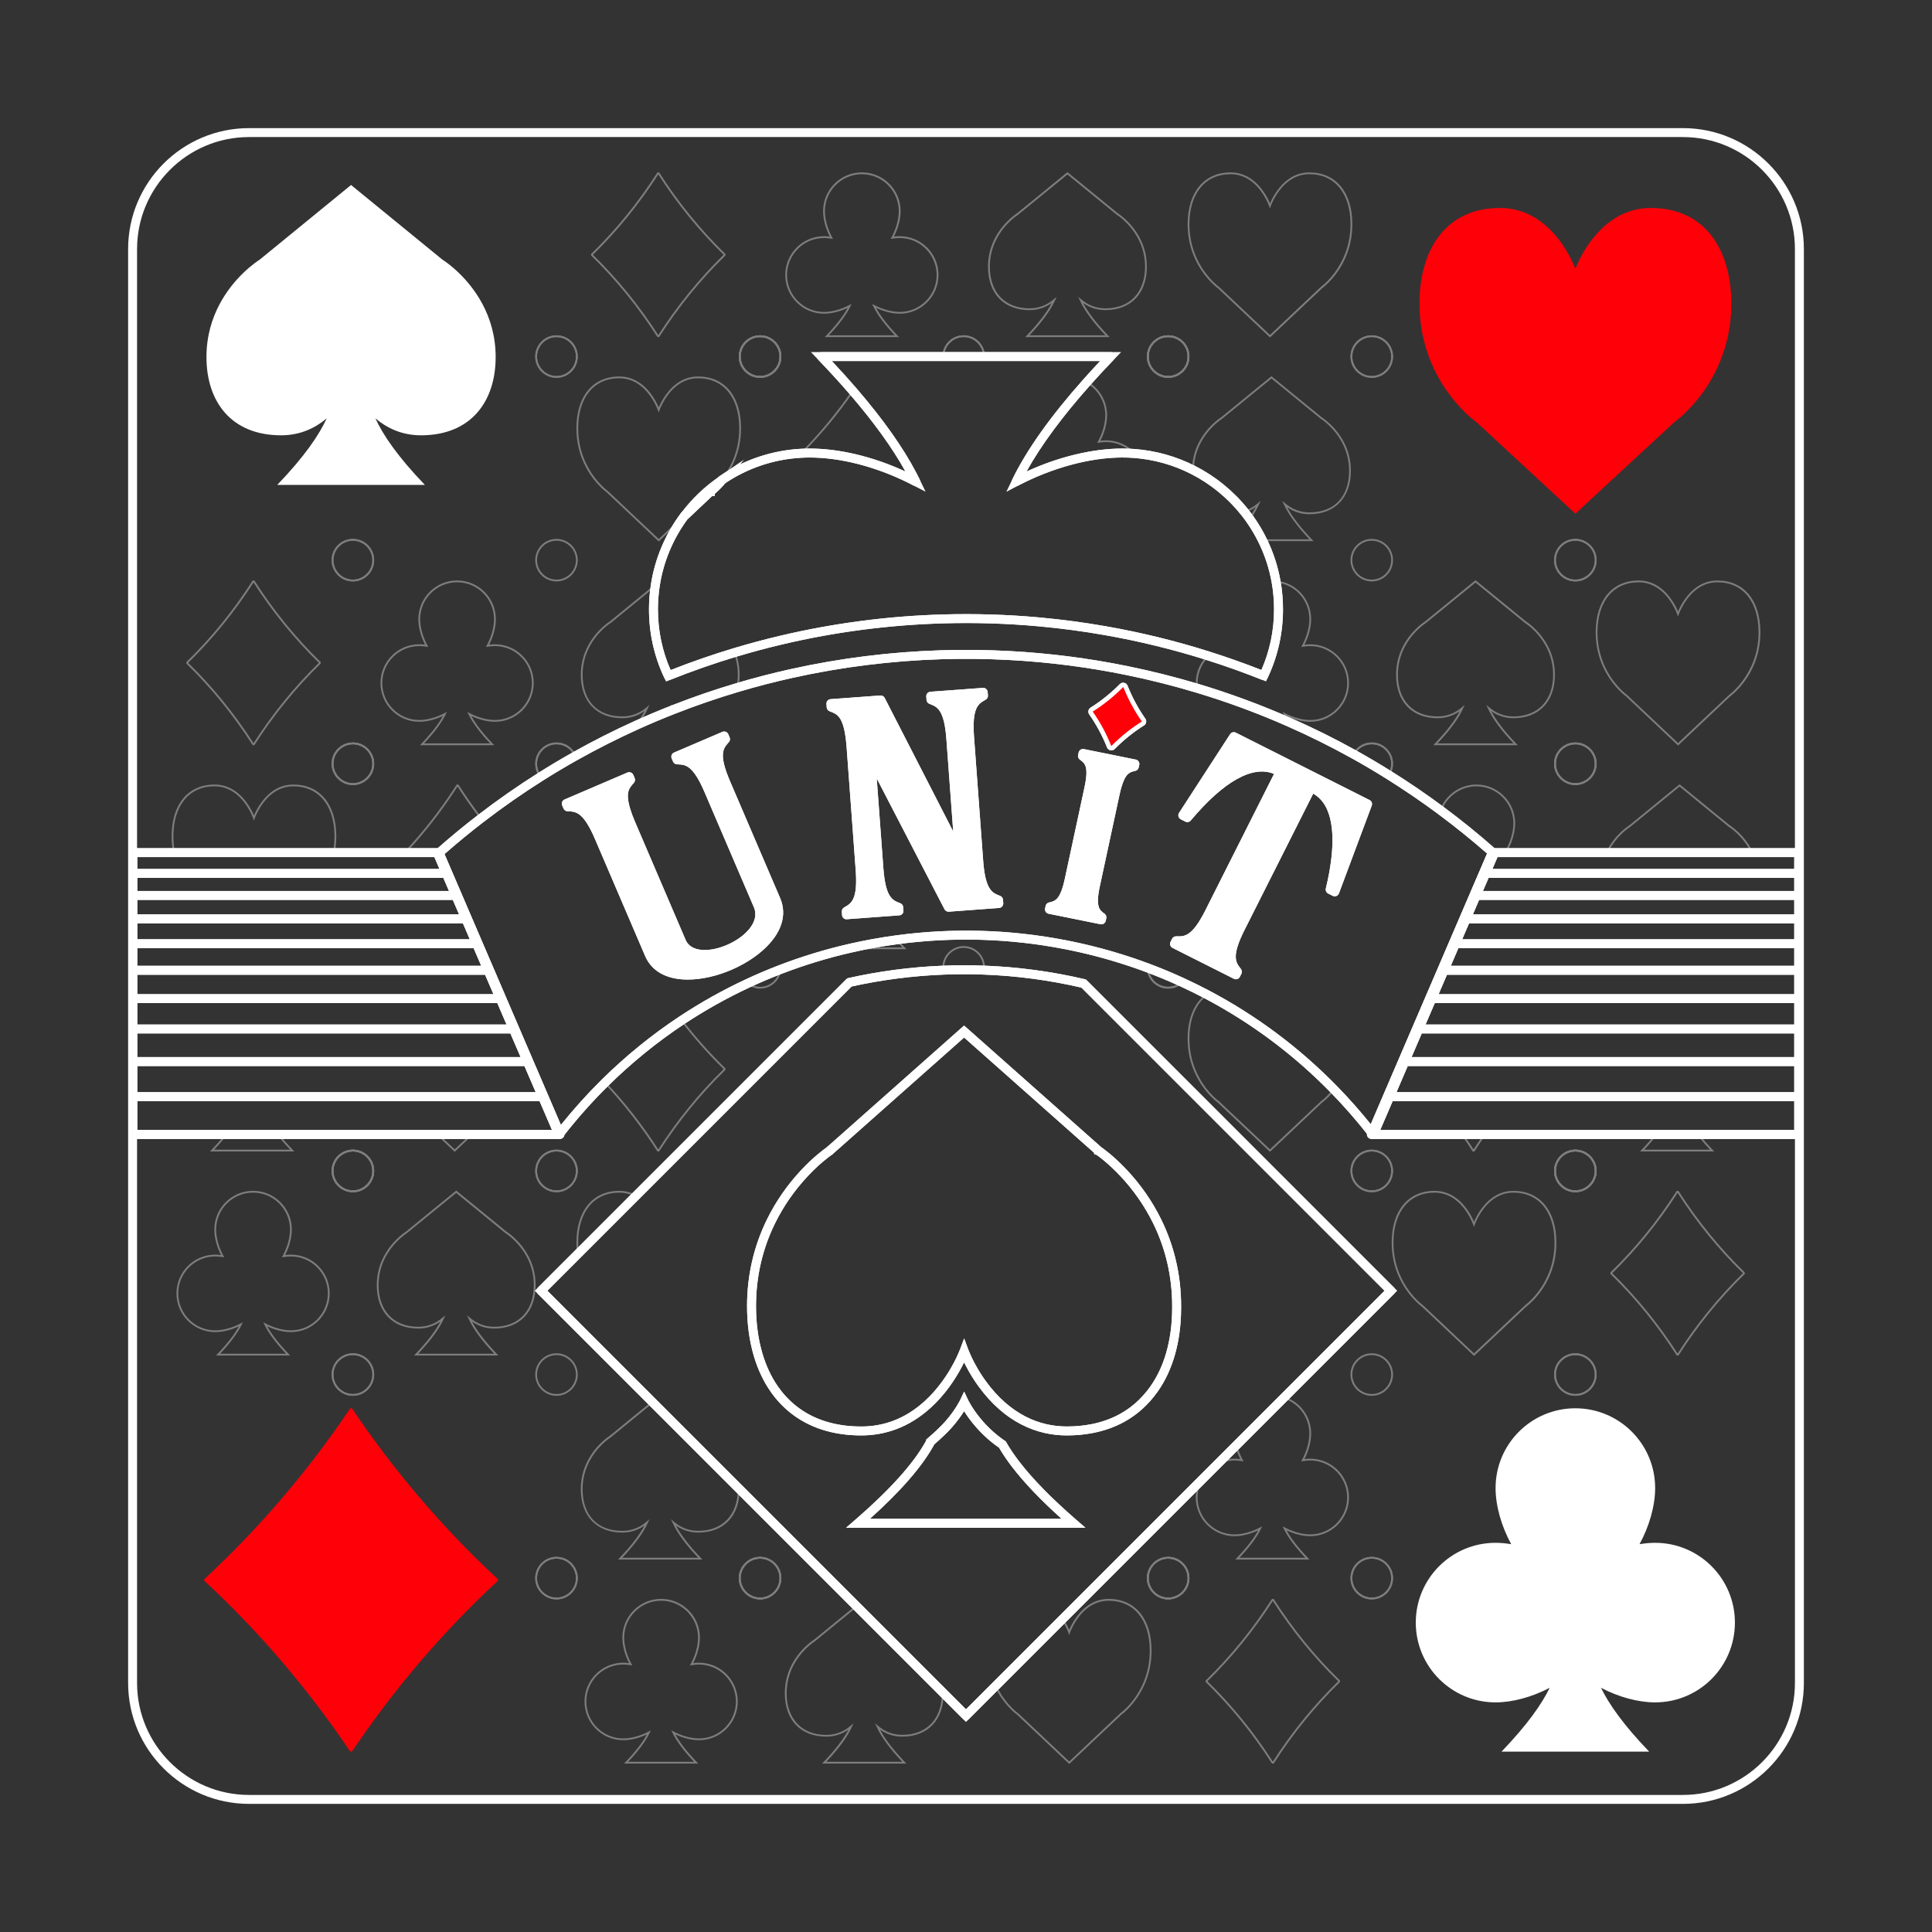 <?xml version="1.0" encoding="UTF-8"?><svg id="a" xmlns="http://www.w3.org/2000/svg" viewBox="0 0 1080 1080"><rect x="0" y="0" width="1080" height="1080" fill="#333333" stroke="none"/><defs><style>.b{fill:#fe0008;}.c{fill:#fff;}.d{opacity:.37;}</style></defs><g class="d"><path class="c" d="M502.55,188.43h-41.51l.81-.85c5.53-5.76,9.56-10.95,12-15.46-4.39,2.07-9.13,3.24-13.22,3.24-11.94,0-21.66-9.72-21.66-21.66s9.71-21.66,21.66-21.66c1.03,0,2.11,.08,3.24,.23-2.38-4.67-3.74-9.81-3.74-14.24,0-11.94,9.71-21.66,21.66-21.66s21.66,9.71,21.66,21.66c0,4.43-1.35,9.57-3.74,14.24,1.13-.15,2.21-.23,3.24-.23,11.94,0,21.66,9.71,21.66,21.66s-9.71,21.66-21.66,21.66c-4.08,0-8.83-1.17-13.22-3.24,2.44,4.51,6.47,9.7,12,15.46l.81,.85Zm-39.17-1h36.82c-5.73-6.07-9.79-11.52-12.06-16.21l-.66-1.36,1.34,.7c4.62,2.42,9.77,3.81,14.12,3.81,11.39,0,20.66-9.27,20.66-20.66s-9.27-20.66-20.66-20.66c-1.27,0-2.64,.12-4.06,.36l-1.01,.17,.49-.9c2.59-4.76,4.08-10.09,4.08-14.64,0-11.39-9.27-20.66-20.66-20.66s-20.66,9.27-20.66,20.66c0,4.55,1.49,9.89,4.08,14.64l.49,.9-1.01-.17c-1.43-.24-2.79-.36-4.06-.36-11.39,0-20.66,9.27-20.66,20.66s9.27,20.66,20.66,20.66c4.36,0,9.51-1.39,14.12-3.81l1.34-.7-.66,1.36c-2.27,4.69-6.33,10.14-12.06,16.21Z"/><path class="c" d="M368.46,188.43h-.96l-.15-.23c-10.64-16.61-23.01-31.83-36.77-45.23l-.15-.15v-.83l.15-.15c13.76-13.4,26.13-28.62,36.77-45.23l.15-.23h.96l.15,.23c10.64,16.61,23.01,31.83,36.77,45.23l.15,.15v.83l-.15,.15c-13.76,13.4-26.13,28.62-36.77,45.23l-.15,.23Zm-37.02-46.02c13.66,13.32,25.95,28.43,36.54,44.92,10.59-16.48,22.89-31.59,36.54-44.92-13.66-13.33-25.95-28.44-36.54-44.92-10.59,16.48-22.88,31.59-36.54,44.92Z"/><path class="c" d="M368.23,302.68l-29.13-27.5h0s-2.4-1.68-5.41-5.11c-2.95-3.34-5.39-7.09-7.26-11.14-2.8-6.04-4.22-12.6-4.22-19.51,0-17.87,9.2-28.97,24-28.97,9.63,0,15.77,6.53,19.23,12,1.38,2.18,2.29,4.12,2.79,5.3,.5-1.18,1.41-3.12,2.79-5.3,3.46-5.48,9.6-12,19.23-12,14.81,0,24.01,11.1,24.01,28.97,0,6.88-1.42,13.44-4.22,19.52-1.61,3.47-3.64,6.73-6.04,9.69-.4,.5-.81,.98-1.2,1.43-2.51,2.84-4.59,4.5-5.26,5.01v.25h-.31l-29,27.38Zm-22.02-91.24c-14.19,0-23,10.72-23,27.97,0,6.76,1.39,13.19,4.12,19.09,1.83,3.96,4.21,7.63,7.1,10.9,2.91,3.31,5.25,4.97,5.28,4.99l.08,.07,28.44,26.85,28.63-26.99c.51-.38,2.64-2.04,5.19-4.93,.38-.44,.78-.9,1.17-1.39,2.35-2.9,4.34-6.09,5.91-9.48,2.74-5.94,4.12-12.37,4.12-19.1,0-17.25-8.82-27.97-23.01-27.97-9.17,0-15.06,6.27-18.39,11.54-2.15,3.39-3.15,6.27-3.16,6.3l-.47,1.37-.47-1.37s-1.01-2.9-3.16-6.3c-3.32-5.26-9.21-11.54-18.39-11.54Z"/><path class="c" d="M508.72,268.15l-.34-.17c-18.61-9.18-38.4-14.23-55.74-14.23-1.63,0-3.21,.04-4.7,.13l-1.3,.08,.92-.93c10.53-10.61,20.22-22.3,28.79-34.74l.37-.53,.42,.49c14.87,17.23,26.14,33.15,33.49,47.33l.16,.32-.24,.26c-.54,.57-1.06,1.14-1.58,1.72l-.25,.28Zm-56.08-15.4c17.38,0,37.2,5.03,55.84,14.16,.36-.4,.73-.8,1.1-1.2-7.26-13.9-18.28-29.48-32.78-46.33-8.27,11.94-17.56,23.18-27.64,33.43,1.12-.04,2.28-.07,3.47-.07Z"/><path class="c" d="M482.29,416.74l-8.06-7.61-.03-.16c-1.97-10.17-5.66-11.63-9.23-13.04l-.83-.33-.2-2.72,28.66-2.11,5.61,10.94-15.93,15.03Zm-7.14-8.12l7.14,6.75,14.69-13.87-4.97-9.68-27,1.99,.08,1.1,.25,.1c3.62,1.43,7.73,3.05,9.81,13.62Z"/><path class="c" d="M276.28,416.55h-41.51l.81-.85c5.53-5.76,9.56-10.95,12-15.46-4.39,2.07-9.13,3.24-13.22,3.24-11.94,0-21.66-9.71-21.66-21.66s9.72-21.66,21.66-21.66c1.03,0,2.11,.08,3.24,.23-2.38-4.67-3.74-9.81-3.74-14.24,0-11.94,9.71-21.66,21.66-21.66s21.66,9.71,21.66,21.66c0,4.43-1.35,9.57-3.74,14.24,1.13-.15,2.22-.23,3.24-.23,11.94,0,21.66,9.72,21.66,21.66s-9.71,21.66-21.66,21.66c-4.08,0-8.83-1.17-13.22-3.24,2.44,4.51,6.47,9.7,12,15.46l.81,.85Zm-39.17-1h36.83c-5.73-6.07-9.79-11.52-12.06-16.21l-.66-1.37,1.34,.7c4.62,2.42,9.77,3.81,14.12,3.81,11.39,0,20.66-9.27,20.66-20.66s-9.27-20.66-20.66-20.66c-1.27,0-2.63,.12-4.06,.36l-1.01,.17,.49-.9c2.59-4.76,4.08-10.09,4.08-14.64,0-11.39-9.27-20.66-20.66-20.66s-20.66,9.27-20.66,20.66c0,4.55,1.49,9.89,4.08,14.64l.49,.9-1.01-.17c-1.43-.24-2.8-.36-4.06-.36-11.39,0-20.66,9.27-20.66,20.66s9.27,20.66,20.66,20.66c4.36,0,9.51-1.39,14.12-3.81l1.34-.7-.66,1.36c-2.27,4.69-6.33,10.14-12.06,16.21Z"/><path class="c" d="M354.33,406.56l1.15-1.55c1.96-2.64,3.57-5.14,4.79-7.46-3.7,2.61-7.88,3.93-12.43,3.93-14.29,0-23.16-9.3-23.16-24.26,0-5.78,1.37-11.28,4.08-16.35,1.8-3.37,4.15-6.5,6.99-9.3,1.15-1.13,2.37-2.19,3.64-3.16,.97-.73,1.59-1.12,1.67-1.17l25.96-21.22-.2,1.29c-.67,4.37-1.01,8.83-1.01,13.26,0,12.78,2.71,25.08,8.04,36.55,12.04-4.8,24.37-9.11,36.65-12.81l.44-.13,.17,.43c1.56,3.99,2.35,8.23,2.35,12.6,0,2.54-.27,4.97-.79,7.23l-.07,.28-.28,.08c-11.8,3.5-23.58,7.54-35.01,12.02l-.27,.1h0l-.07,.03c-6.9,2.69-13.93,5.65-20.88,8.79l-1.76,.8Zm8.71-12.54l-.91,2.03c-1.12,2.47-2.7,5.17-4.73,8.04,6.23-2.79,12.52-5.42,18.71-7.84-.03-.06-.06-.13-.09-.19l-.93-2.05,1.71,1.46c.14,.12,.28,.23,.42,.35,11.28-4.41,22.9-8.4,34.54-11.86,.47-2.11,.7-4.37,.7-6.72,0-4.09-.71-8.06-2.12-11.81-12.26,3.7-24.56,8.02-36.56,12.82l-.44,.17-.2-.43c-5.53-11.73-8.34-24.31-8.34-37.4,0-4.05,.28-8.13,.84-12.14l-24.02,19.62c-.14,.09-.72,.46-1.63,1.14-1.23,.94-2.42,1.98-3.54,3.08-2.77,2.73-5.06,5.78-6.81,9.06-2.63,4.92-3.96,10.26-3.96,15.87,0,14.56,8.28,23.26,22.16,23.26,5.03,0,9.58-1.69,13.51-5.03l1.69-1.44Z"/><path class="c" d="M142.2,416.55h-.96l-.15-.23c-10.64-16.61-23.01-31.83-36.77-45.23l-.15-.15v-.83l.15-.15c13.76-13.4,26.13-28.62,36.77-45.23l.15-.23h.96l.15,.23c10.65,16.62,23.02,31.83,36.77,45.23l.15,.15v.83l-.15,.15c-13.75,13.4-26.13,28.61-36.77,45.23l-.15,.23Zm-37.02-46.02c13.66,13.32,25.95,28.43,36.54,44.92,10.6-16.49,22.89-31.59,36.54-44.92-13.65-13.32-25.95-28.43-36.54-44.92-10.59,16.48-22.89,31.59-36.54,44.92Z"/><path class="c" d="M187.03,477.12H96.9l-.08-.4c-.58-2.98-.88-6.07-.88-9.19,0-17.87,9.2-28.97,24.01-28.97,9.62,0,15.77,6.52,19.23,11.99,1.38,2.18,2.29,4.12,2.79,5.31,.5-1.19,1.41-3.12,2.79-5.31,3.45-5.47,9.59-11.99,19.22-11.99,14.81,0,24.01,11.1,24.01,28.97,0,3.13-.3,6.22-.88,9.19l-.08,.4Zm-89.31-1h88.48c.52-2.78,.78-5.67,.78-8.59,0-17.25-8.82-27.97-23.01-27.97-9.18,0-15.06,6.27-18.38,11.53-2.16,3.4-3.15,6.28-3.16,6.3l-.47,1.38-.47-1.38s-1.01-2.9-3.16-6.31c-3.33-5.26-9.22-11.53-18.39-11.53-14.19,0-23.01,10.72-23.01,27.97,0,2.91,.26,5.8,.78,8.59Z"/><path class="c" d="M384.85,530.61h-23.67l-4.05-9.46,.18-.23c1.77-2.33,3.23-4.55,4.35-6.61-1.98,.94-4,1.68-6.04,2.23l-.42,.11-17.06-39.81,.41-.21c3.07-1.59,6.4-2.4,9.89-2.4,1.03,0,2.11,.08,3.24,.23-2.38-4.67-3.74-9.81-3.74-14.24,0-2.67,.48-5.27,1.42-7.73l.53-1.38,.42,1.41c.65,2.21,1.6,4.76,2.81,7.6l28.32,66.08c.59,1.38,1.43,2.57,2.48,3.54l.94,.87Zm-23.01-1h20.55c-.77-.88-1.4-1.89-1.88-3.01l-28.32-66.08c-.97-2.26-1.77-4.36-2.39-6.24-.58,1.91-.87,3.91-.87,5.95,0,4.55,1.49,9.88,4.08,14.64l.49,.9-1.02-.17c-1.42-.24-2.78-.36-4.06-.36-3.17,0-6.2,.7-9.02,2.08l16.35,38.15c2.3-.65,4.58-1.56,6.79-2.72l1.34-.7-.66,1.36c-1.18,2.43-2.85,5.08-4.97,7.89l3.57,8.32Z"/><path class="c" d="M472.74,511.92l-.2-2.72,.78-.45c3.89-2.25,8.31-4.8,7.02-22.38l-3.18-43.07,5.98-4.88,5.52,4.51,.02,.21,3.13,42.38c1.29,17.57,6.03,19.44,10.22,21.09l.84,.33,.2,2.72-11.71,.87h0l-17.12,1.27,.1-.18c-.06,.04-.12,.08-.18,.12l-.11,.08-1.29,.1Zm.84-2.17l.08,1.1h.03c.61-.43,1.19-.87,1.72-1.32l1.76-1.52-.98,2.11c-.09,.19-.17,.37-.27,.57l13.92-1.03-.88-1.74,1.89,1.61s.04,.03,.05,.05l11.08-.82-.08-1.1-.25-.1c-4.46-1.76-9.51-3.76-10.85-21.95l-3.11-42.17-4.56-3.73-4.94,4.04,3.14,42.55c1.34,18.2-3.37,20.92-7.52,23.32l-.23,.14Z"/><path class="c" d="M506.71,530.61h-36.04l4.29-.99c8.57-1.97,17.37-3.58,26.16-4.76l.27-.04,.18,.2c1.32,1.51,2.78,3.1,4.35,4.73l.81,.85Zm-27.08-1h24.74c-1.2-1.27-2.34-2.52-3.39-3.72-7.15,.97-14.31,2.22-21.35,3.72Z"/><path class="c" d="M526.22,500.56l-24.2-46.7,9.06,7.4h.32v.23c.67,.44,2.67,1.82,5.04,4.15,2.86,2.81,5.22,5.94,7.01,9.31,2.71,5.07,4.08,10.57,4.08,16.34,0,2.83-.33,5.53-.98,8.01l-.33,1.26Zm-21.09-42.87l20.76,40.05c.42-2.03,.64-4.19,.64-6.45,0-5.61-1.33-10.95-3.96-15.87-1.75-3.28-4.04-6.33-6.83-9.07-2.48-2.44-4.53-3.8-4.99-4.1h-.03l-5.58-4.56Z"/><path class="c" d="M245.25,477.59l-.21-.47h-19.84l.79-.84c10.67-11.34,20.48-23.96,29.15-37.49l.15-.23h.96l.15,.23c4.06,6.34,8.4,12.51,12.89,18.35l.3,.4-.4,.3c-7.87,6.04-15.68,12.49-23.23,19.16-.07,.05-.1,.08-.12,.1l-.59,.49Zm-17.74-1.47h17.93c7.37-6.51,15.03-12.83,22.74-18.77-4.32-5.64-8.49-11.58-12.41-17.68-8.44,13.12-17.94,25.38-28.26,36.45Z"/><path class="c" d="M262.95,520.67l-18.74-43.48,.58-.5c.11-.1,.21-.19,.32-.29l.52-.44,18.49,43.04-.17,.23c-.17,.22-.33,.45-.49,.68l-.51,.77Z"/><path class="c" d="M311.08,211.2c-6.55,0-11.88-5.33-11.88-11.88s5.33-11.88,11.88-11.88,11.88,5.33,11.88,11.88-5.33,11.88-11.88,11.88Zm0-22.76c-6,0-10.88,4.88-10.88,10.88s4.88,10.88,10.88,10.88,10.88-4.88,10.88-10.88-4.88-10.88-10.88-10.88Z"/><path class="c" d="M424.89,211.2c-6.55,0-11.88-5.33-11.88-11.88s5.33-11.88,11.88-11.88,11.88,5.33,11.88,11.88-5.33,11.88-11.88,11.88Zm0-22.76c-6,0-10.88,4.88-10.88,10.88s4.88,10.88,10.88,10.88,10.88-4.88,10.88-10.88-4.88-10.88-10.88-10.88Z"/><path class="c" d="M197.27,325.01c-6.55,0-11.88-5.33-11.88-11.88s5.33-11.88,11.88-11.88,11.88,5.33,11.88,11.88-5.33,11.88-11.88,11.88Zm0-22.76c-6,0-10.88,4.88-10.88,10.88s4.88,10.88,10.88,10.88,10.88-4.88,10.88-10.88-4.88-10.88-10.88-10.88Z"/><path class="c" d="M311.08,325.01c-6.55,0-11.88-5.33-11.88-11.88s5.33-11.88,11.88-11.88,11.88,5.33,11.88,11.88-5.33,11.88-11.88,11.88Zm0-22.76c-6,0-10.88,4.88-10.88,10.88s4.88,10.88,10.88,10.88,10.88-4.88,10.88-10.88-4.88-10.88-10.88-10.88Z"/><path class="c" d="M197.27,438.82c-6.55,0-11.88-5.33-11.88-11.88s5.33-11.88,11.88-11.88,11.88,5.33,11.88,11.88-5.33,11.88-11.88,11.88Zm0-22.76c-6,0-10.88,4.88-10.88,10.88s4.88,10.88,10.88,10.88,10.88-4.88,10.88-10.88-4.88-10.88-10.88-10.88Z"/><path class="c" d="M302.18,434.81l-.28-.34c-1.74-2.1-2.69-4.78-2.69-7.53,0-6.55,5.33-11.88,11.88-11.88,4.85,0,9.17,2.9,11,7.38l.17,.41-.39,.22c-6.52,3.66-13.02,7.53-19.32,11.51l-.37,.23Zm8.91-18.75c-6,0-10.88,4.88-10.88,10.88,0,2.37,.78,4.68,2.19,6.55,6.06-3.82,12.31-7.55,18.59-11.07-1.77-3.88-5.61-6.35-9.9-6.35Z"/><path class="c" d="M424.89,211.2c-6.55,0-11.88-5.33-11.88-11.88s5.33-11.88,11.88-11.88,11.88,5.33,11.88,11.88-5.33,11.88-11.88,11.88Zm0-22.76c-6,0-10.88,4.88-10.88,10.88s4.88,10.88,10.88,10.88,10.88-4.88,10.88-10.88-4.88-10.88-10.88-10.88Z"/><path class="c" d="M550.59,199.82h-23.77v-.5c0-6.56,5.33-11.89,11.88-11.89s11.89,5.33,11.89,11.89v.5Zm-22.76-1h21.75c-.26-5.77-5.04-10.39-10.88-10.39s-10.61,4.62-10.87,10.39Z"/><path class="c" d="M538.7,438.82c-1.98,0-3.93-.49-5.65-1.42l-.24-.13-1.45-19.67,.22-.16c2.06-1.55,4.52-2.37,7.12-2.37,1.27,0,2.53,.2,3.74,.59l.32,.1,1.6,21.64-.3,.15c-1.67,.85-3.47,1.27-5.36,1.27Zm-4.93-2.17c2.93,1.49,6.56,1.55,9.54,.15l-1.5-20.29c-1.01-.3-2.05-.45-3.11-.45-2.29,0-4.46,.69-6.3,2.01l1.37,18.58Z"/><path class="c" d="M197.27,438.82c-6.55,0-11.88-5.33-11.88-11.88s5.33-11.88,11.88-11.88,11.88,5.33,11.88,11.88-5.33,11.88-11.88,11.88Zm0-22.76c-6,0-10.88,4.88-10.88,10.88s4.88,10.88,10.88,10.88,10.88-4.88,10.88-10.88-4.88-10.88-10.88-10.88Z"/><path class="c" d="M302.18,434.81l-.28-.34c-1.74-2.1-2.69-4.78-2.69-7.53,0-6.55,5.33-11.88,11.88-11.88,4.85,0,9.17,2.9,11,7.38l.17,.41-.39,.22c-6.52,3.66-13.02,7.53-19.32,11.51l-.37,.23Zm8.91-18.75c-6,0-10.88,4.88-10.88,10.88,0,2.37,.78,4.68,2.19,6.55,6.06-3.82,12.31-7.55,18.59-11.07-1.77-3.88-5.61-6.35-9.9-6.35Z"/><path class="c" d="M197.27,325.01c-6.55,0-11.88-5.33-11.88-11.88s5.33-11.88,11.88-11.88,11.88,5.33,11.88,11.88-5.33,11.88-11.88,11.88Zm0-22.76c-6,0-10.88,4.88-10.88,10.88s4.88,10.88,10.88,10.88,10.88-4.88,10.88-10.88-4.88-10.88-10.88-10.88Z"/><path class="c" d="M311.08,211.2c-6.55,0-11.88-5.33-11.88-11.88s5.33-11.88,11.88-11.88,11.88,5.33,11.88,11.88-5.33,11.88-11.88,11.88Zm0-22.76c-6,0-10.88,4.88-10.88,10.88s4.88,10.88,10.88,10.88,10.88-4.88,10.88-10.88-4.88-10.88-10.88-10.88Z"/><path class="c" d="M424.89,211.2c-6.55,0-11.88-5.33-11.88-11.88s5.33-11.88,11.88-11.88,11.88,5.33,11.88,11.88-5.33,11.88-11.88,11.88Zm0-22.76c-6,0-10.88,4.88-10.88,10.88s4.88,10.88,10.88,10.88,10.88-4.88,10.88-10.88-4.88-10.88-10.88-10.88Z"/><path class="c" d="M424.89,211.2c-6.55,0-11.88-5.33-11.88-11.88s5.33-11.88,11.88-11.88,11.88,5.33,11.88,11.88-5.33,11.88-11.88,11.88Zm0-22.76c-6,0-10.88,4.88-10.88,10.88s4.88,10.88,10.88,10.88,10.88-4.88,10.88-10.88-4.88-10.88-10.88-10.88Z"/><path class="c" d="M550.59,199.82h-23.77v-.5c0-6.56,5.33-11.89,11.88-11.89s11.89,5.33,11.89,11.89v.5Zm-22.76-1h21.75c-.26-5.77-5.04-10.39-10.88-10.39s-10.61,4.62-10.87,10.39Z"/><path class="c" d="M197.27,438.82c-6.55,0-11.88-5.33-11.88-11.88s5.33-11.88,11.88-11.88,11.88,5.33,11.88,11.88-5.33,11.88-11.88,11.88Zm0-22.76c-6,0-10.88,4.88-10.88,10.88s4.88,10.88,10.88,10.88,10.88-4.88,10.88-10.88-4.88-10.88-10.88-10.88Z"/><path class="c" d="M538.7,438.82c-1.98,0-3.93-.49-5.65-1.42l-.24-.13-1.45-19.67,.22-.16c2.06-1.55,4.52-2.37,7.12-2.37,1.27,0,2.53,.2,3.74,.59l.32,.1,1.6,21.64-.3,.15c-1.67,.85-3.47,1.27-5.36,1.27Zm-4.93-2.17c2.93,1.49,6.56,1.55,9.54,.15l-1.5-20.29c-1.01-.3-2.05-.45-3.11-.45-2.29,0-4.46,.69-6.3,2.01l1.37,18.58Z"/><path class="c" d="M413.3,537.79l.49-1.28c1.75-4.56,6.03-7.56,10.91-7.64l1.35-.02-1,.9c-3.03,2.7-6.57,5.18-10.54,7.38l-1.2,.67Zm9.92-7.8c-3.33,.51-6.22,2.53-7.85,5.48,2.88-1.68,5.5-3.52,7.85-5.48Z"/><path class="c" d="M424.89,552.63c-2.67,0-5.19-.86-7.28-2.5l-.64-.5,.74-.35c5.89-2.76,12.05-5.38,18.31-7.78l.76-.29-.08,.81c-.63,6.05-5.71,10.61-11.81,10.61Zm-5.99-2.8c1.77,1.18,3.82,1.8,5.99,1.8,5.3,0,9.76-3.77,10.69-8.89-5.69,2.21-11.29,4.59-16.68,7.09Z"/><path class="c" d="M527,542.84l-.06-.45c-.08-.55-.12-1.11-.12-1.64,0-6.55,5.33-11.88,11.88-11.88s11.89,5.33,11.89,11.88c0,.53-.04,1.08-.12,1.62l-.06,.45-.45-.02c-7.42-.29-15-.28-22.51,.02l-.45,.02Zm11.7-12.97c-6,0-10.88,4.88-10.88,10.88,0,.34,.02,.7,.05,1.05,7.23-.28,14.51-.28,21.67-.02,.03-.35,.05-.69,.05-1.03,0-6-4.89-10.88-10.89-10.88Z"/><path class="c" d="M709.92,188.62l-29.14-27.51c-.53-.38-2.75-2.08-5.41-5.11-2.95-3.34-5.39-7.09-7.26-11.14-2.8-6.05-4.21-12.62-4.21-19.51,0-17.87,9.2-28.97,24.01-28.97,9.62,0,15.77,6.52,19.23,12,1.38,2.18,2.29,4.12,2.79,5.3,.5-1.18,1.41-3.12,2.79-5.3,3.46-5.47,9.61-11.99,19.23-11.99,14.81,0,24.01,11.1,24.01,28.97,0,6.9-1.42,13.46-4.21,19.52-1.87,4.04-4.31,7.78-7.24,11.11-2.73,3.1-5.02,4.84-5.45,5.16l-29.12,27.48Zm-22.02-91.24c-14.19,0-23.01,10.72-23.01,27.97,0,6.75,1.39,13.17,4.12,19.09,1.83,3.96,4.22,7.63,7.1,10.89,2.87,3.26,5.19,4.93,5.29,4.99l28.52,26.91,28.6-27h.04c.73-.56,2.77-2.19,5.18-4.93,2.87-3.26,5.25-6.92,7.08-10.87,2.74-5.92,4.12-12.34,4.12-19.1,0-17.25-8.82-27.97-23.01-27.97-9.17,0-15.06,6.27-18.39,11.53-2.16,3.41-3.15,6.27-3.16,6.3l-.47,1.38-.47-1.38s-1.01-2.9-3.16-6.3c-3.33-5.26-9.22-11.53-18.39-11.53Z"/><path class="c" d="M620.28,188.43h-47.17l.81-.85c6.52-6.79,11.21-12.88,13.98-18.15-3.7,2.61-7.88,3.93-12.43,3.93-14.29,0-23.17-9.3-23.17-24.26,0-5.78,1.37-11.28,4.08-16.35,1.81-3.38,4.16-6.51,7-9.3,2.57-2.52,4.68-3.93,5.26-4.31l28.06-22.92,28.08,22.95c.51,.32,2.65,1.74,5.22,4.27,2.85,2.79,5.21,5.93,7.01,9.31,2.71,5.07,4.08,10.57,4.08,16.34,0,14.96-8.88,24.26-23.17,24.26-4.56,0-8.73-1.32-12.43-3.93,2.77,5.27,7.46,11.36,13.98,18.15l.81,.85Zm-44.83-1h42.49c-6.97-7.37-11.78-13.92-14.3-19.5l-.92-2.03,1.7,1.44c3.93,3.34,8.47,5.03,13.51,5.03,13.67,0,22.17-8.91,22.17-23.26,0-5.61-1.33-10.95-3.96-15.87-1.76-3.3-4.06-6.35-6.83-9.07-2.77-2.73-5-4.11-5.09-4.16l-27.51-22.48-27.63,22.54c-.71,.47-2.68,1.83-4.99,4.11-2.76,2.71-5.06,5.76-6.81,9.05-2.63,4.92-3.96,10.26-3.96,15.88,0,14.35,8.49,23.26,22.17,23.26,5.03,0,9.58-1.69,13.51-5.03l1.7-1.44-.92,2.03c-2.52,5.58-7.33,12.14-14.3,19.5Z"/><path class="c" d="M566.98,270.36l.66-1.36c7.91-16.34,21.22-35.07,39.56-55.67l.27-.3,.35,.2c6.82,3.84,11.05,11.07,11.05,18.89,0,4.43-1.35,9.57-3.74,14.24,1.1-.15,2.19-.22,3.24-.22,6.07,0,11.89,2.56,15.98,7.03l.85,.93-1.25-.09c-2.16-.16-4.37-.24-6.58-.24-18.23,0-39.75,5.8-59.04,15.9l-1.34,.7Zm40.69-56.07c-17.63,19.84-30.56,37.93-38.46,53.78,19.08-9.75,40.19-15.32,58.15-15.32,1.79,0,3.59,.05,5.35,.16-3.83-3.69-8.99-5.79-14.34-5.79-1.3,0-2.67,.12-4.06,.35l-1.01,.17,.49-.9c2.59-4.75,4.08-10.09,4.08-14.64,0-7.32-3.9-14.1-10.2-17.81Z"/><path class="c" d="M734.33,302.49h-28.91l-.14-.28c-2.06-4.17-4.47-8.2-7.16-11.98l-.21-.29,.21-.29c1.52-2.13,2.8-4.19,3.83-6.15-1.94,1.36-4.02,2.38-6.22,3.04l-.32,.1-.21-.26c-7.71-9.64-17.59-17.68-28.56-23.25l-.28-.14v-.31c.08-5.59,1.45-10.92,4.07-15.85,1.8-3.37,4.15-6.5,6.99-9.3,2.56-2.5,4.68-3.93,5.26-4.3l.04-.02,28.02-22.9,28.09,22.95s2.35,1.45,5.21,4.27c2.83,2.77,5.19,5.9,7.02,9.31,2.71,5.07,4.08,10.57,4.08,16.35,0,14.96-8.88,24.26-23.17,24.26-4.56,0-8.73-1.32-12.43-3.93,2.76,5.26,7.45,11.35,13.97,18.15l.81,.85Zm-28.29-1h25.95c-6.98-7.38-11.79-13.94-14.3-19.5l-.92-2.03,1.7,1.44c3.93,3.34,8.47,5.03,13.51,5.03,13.88,0,22.17-8.7,22.17-23.26,0-5.61-1.33-10.95-3.96-15.87-1.78-3.32-4.08-6.37-6.84-9.07-2.81-2.77-5.06-4.15-5.08-4.16l-.1-.08-27.42-22.4-27.62,22.54c-.71,.47-2.66,1.82-5,4.11-2.76,2.73-5.05,5.77-6.81,9.06-2.5,4.7-3.83,9.77-3.95,15.08,10.88,5.57,20.69,13.55,28.39,23.11,2.61-.83,5.05-2.21,7.26-4.08l1.7-1.45-.92,2.04c-1.13,2.5-2.7,5.17-4.66,7.95,2.58,3.65,4.9,7.54,6.9,11.55Z"/><path class="c" d="M938.03,416.74l-29.14-27.51c-.53-.38-2.75-2.08-5.41-5.11-2.95-3.34-5.39-7.09-7.26-11.14-2.8-6.05-4.21-12.62-4.21-19.51,0-17.87,9.2-28.97,24.01-28.97,9.62,0,15.77,6.52,19.23,12,1.38,2.18,2.29,4.12,2.79,5.3,.5-1.18,1.41-3.12,2.79-5.3,3.46-5.47,9.61-11.99,19.23-11.99,14.81,0,24.01,11.1,24.01,28.97,0,6.9-1.42,13.46-4.21,19.52-1.87,4.04-4.3,7.78-7.24,11.11-2.67,3.03-4.91,4.75-5.42,5.13l-.15,.13-29,27.38Zm-22.02-91.24c-14.19,0-23.01,10.72-23.01,27.97,0,6.75,1.39,13.17,4.12,19.09,1.83,3.96,4.22,7.63,7.1,10.9,2.87,3.26,5.19,4.93,5.29,4.99l28.52,26.91,28.64-27c.64-.48,2.72-2.13,5.18-4.93,2.87-3.26,5.25-6.92,7.08-10.87,2.74-5.92,4.12-12.34,4.12-19.1,0-17.25-8.82-27.97-23.01-27.97-9.17,0-15.06,6.27-18.39,11.53-2.16,3.4-3.15,6.27-3.16,6.3l-.47,1.38-.47-1.38s-1.01-2.9-3.16-6.3c-3.33-5.26-9.22-11.53-18.38-11.53Z"/><path class="c" d="M700.24,416.55h-9.72l.81-.85c.72-.75,1.4-1.48,2.05-2.19l.26-.28,6.6,3.32Zm-7.38-1h3.17l-2.16-1.08c-.33,.36-.66,.72-1.01,1.08Z"/><path class="c" d="M722.07,404.89l-1.54-.68c-16.62-7.35-33.95-13.75-51.51-19.02l-.31-.09-.04-.32c-.14-.98-.2-1.97-.2-2.95,0-5.91,2.34-11.43,6.58-15.55l.21-.21,.28,.09c10.28,3.24,20.59,6.92,30.65,10.93,5.32-11.48,8.02-23.76,8.02-36.5,0-5.17-.46-10.35-1.36-15.4l-.12-.65,.66,.06c11.14,1.08,19.54,10.35,19.54,21.56,0,4.43-1.35,9.57-3.74,14.24,1.13-.15,2.21-.23,3.24-.23,11.94,0,21.66,9.72,21.66,21.66s-9.72,21.66-21.66,21.66c-4.07,0-8.81-1.17-13.21-3.25,.56,1.04,1.21,2.12,1.93,3.23l.92,1.41Zm-52.45-20.56c16.97,5.11,33.72,11.26,49.83,18.31-.69-1.14-1.3-2.24-1.81-3.3l-.66-1.37,1.35,.7c4.63,2.42,9.77,3.81,14.12,3.81,11.39,0,20.66-9.27,20.66-20.66s-9.27-20.66-20.66-20.66c-1.26,0-2.63,.12-4.06,.36l-1.01,.17,.49-.9c2.59-4.76,4.08-10.09,4.08-14.64,0-10.47-7.68-19.17-17.98-20.49,.84,4.9,1.26,9.92,1.26,14.92,0,13.05-2.8,25.62-8.32,37.35l-.2,.43-.44-.17c-10.08-4.03-20.42-7.73-30.73-10.99-3.91,3.9-6.07,9.08-6.07,14.62,0,.83,.05,1.66,.15,2.49Z"/><path class="c" d="M848.4,416.55h-47.17l.81-.85c6.52-6.79,11.21-12.88,13.98-18.15-3.7,2.61-7.87,3.93-12.43,3.93-14.29,0-23.17-9.3-23.17-24.26,0-5.78,1.37-11.28,4.08-16.35,1.81-3.38,4.16-6.51,7-9.3,2.57-2.53,4.68-3.94,5.27-4.31h0l28.05-22.92,28.08,22.95c.52,.33,2.66,1.75,5.22,4.27,2.85,2.79,5.21,5.93,7.01,9.31,2.71,5.07,4.08,10.57,4.08,16.34,0,14.96-8.88,24.26-23.17,24.26-4.56,0-8.73-1.32-12.43-3.93,2.77,5.27,7.46,11.36,13.98,18.15l.81,.85Zm-44.83-1h42.49c-6.97-7.36-11.78-13.92-14.3-19.5l-.92-2.03,1.7,1.44c3.93,3.34,8.47,5.03,13.5,5.03,13.67,0,22.17-8.91,22.17-23.26,0-5.61-1.33-10.95-3.96-15.87-1.76-3.3-4.06-6.35-6.83-9.07-2.76-2.71-5-4.11-5.09-4.16l-.1-.08-27.41-22.4-27.62,22.54c-.61,.4-2.62,1.77-5,4.11-2.76,2.71-5.06,5.76-6.81,9.05-2.63,4.92-3.96,10.26-3.96,15.88,0,14.35,8.49,23.26,22.17,23.26,5.04,0,9.58-1.69,13.5-5.03l1.7-1.44-.92,2.03c-2.52,5.58-7.33,12.14-14.3,19.5Z"/><path class="c" d="M597.71,530.8l-3.71-3.51,1.68,.32c1.17,.22,2.35,.45,3.52,.7l.93,.2-2.41,2.29Zm-.54-1.88l.54,.5,.34-.33c-.29-.06-.59-.12-.88-.18Z"/><path class="c" d="M614.9,514.56l-28.85-5.84,.47-2.2,.74-.18c3.34-.82,7.12-1.74,9.9-14.64l10.57-49.13,.15-.11c3.56-2.59,7.54-3.9,11.84-3.9,1.64,0,3.25,.14,4.78,.41l.55,.1-.16,.54c-.35,1.19-.69,2.53-1.02,4.09l-11.02,51.19c-2.77,12.88,.3,15.19,3.02,17.23l.62,.47-.13,.6-1.46,1.37Zm-27.66-6.62l27.35,5.54,.63-.6c-2.94-2.21-6.24-4.77-3.35-18.21h0l11.02-51.19c.29-1.35,.58-2.55,.88-3.62-1.31-.2-2.67-.3-4.05-.3-4.02,0-7.76,1.21-11.1,3.59l-10.49,48.75c-2.91,13.51-7.02,14.52-10.64,15.4l-.13,.03-.13,.6Z"/><path class="c" d="M812.77,530.61h-2.25l23.41-54.49h.76l.14,.13c.11,.1,.22,.2,.34,.3l.6,.53-23,53.53Zm-.73-1h.07l22.46-52.26-.05-.04h0l-22.48,52.31Z"/><path class="c" d="M857.53,477.12h-23.22l-.14-.13c-9.3-8.22-19.07-16.14-29.05-23.54l-.3-.22,.13-.35c3.09-8.57,11.28-14.32,20.38-14.32,11.94,0,21.66,9.72,21.66,21.66,0,4.43-1.35,9.57-3.74,14.24,1.12-.15,2.21-.23,3.24-.23,3.13,0,6.14,.65,8.95,1.94l2.09,.95Zm-22.84-1h17.82c-3.12-.96-6.35-1.16-10.07-.53l-1.02,.17,.49-.9c2.59-4.76,4.08-10.09,4.08-14.64,0-11.39-9.27-20.66-20.66-20.66-8.56,0-16.27,5.33-19.31,13.31,9.84,7.32,19.49,15.14,28.67,23.25Z"/><path class="c" d="M980.25,477.12h-82.75l.33-.71c.23-.5,.48-.98,.73-1.46,1.81-3.39,4.16-6.52,6.99-9.3,1.15-1.13,2.37-2.19,3.64-3.16,.97-.73,1.59-1.12,1.67-1.17l28.02-22.9,27.94,22.84h.32v.23c.67,.43,2.64,1.79,5.04,4.15,2.85,2.78,5.21,5.91,7.01,9.31,.25,.48,.5,.96,.73,1.46l.33,.71Zm-81.17-1h79.58c-.12-.24-.24-.47-.36-.71-1.76-3.31-4.05-6.36-6.83-9.07-2.5-2.46-4.54-3.81-4.99-4.1h-.03l-.31-.25-27.27-22.29-27.45,22.43c-.14,.09-.72,.46-1.63,1.14-1.23,.94-2.42,1.98-3.54,3.08-2.76,2.71-5.05,5.76-6.81,9.06-.12,.23-.25,.47-.36,.7Z"/><path class="c" d="M697.64,511.55l-.49-.63c-4.33-5.58-8.93-11.01-13.66-16.13l-.24-.25,28.43-56.46,.47,.74c4.02,6.26,8.29,12.34,12.69,18.09l.19,.25-.14,.28-27.25,54.12Zm-13.18-17.18c4.49,4.87,8.86,10.02,13,15.31l26.4-52.42c-4.17-5.47-8.23-11.24-12.07-17.17l-27.33,54.28Z"/><path class="c" d="M744.82,489.24l.28-1.58c.31-1.74,.59-3.57,.85-5.45l.14-1,.71,.71c.48,.48,.95,.94,1.43,1.41l.85,.83v.83l-.15,.15c-1.01,.98-2,1.97-2.97,2.95l-1.13,1.14Zm1.98-5.9c-.14,1-.29,1.98-.45,2.94,.57-.57,1.14-1.13,1.72-1.7l-.54-.53c-.24-.24-.48-.47-.72-.71Z"/><path class="c" d="M653.01,211.2c-6.55,0-11.88-5.33-11.88-11.88s5.33-11.88,11.88-11.88,11.88,5.33,11.88,11.88-5.33,11.88-11.88,11.88Zm0-22.76c-6,0-10.88,4.88-10.88,10.88s4.88,10.88,10.88,10.88,10.88-4.88,10.88-10.88-4.88-10.88-10.88-10.88Z"/><path class="c" d="M766.82,211.2c-6.55,0-11.88-5.33-11.88-11.88s5.33-11.88,11.88-11.88,11.88,5.33,11.88,11.88-5.33,11.88-11.88,11.88Zm0-22.76c-6,0-10.88,4.88-10.88,10.88s4.88,10.88,10.88,10.88,10.88-4.88,10.88-10.88-4.88-10.88-10.88-10.88Z"/><path class="c" d="M766.82,325.01c-6.55,0-11.88-5.33-11.88-11.88s5.33-11.88,11.88-11.88,11.88,5.33,11.88,11.88-5.33,11.88-11.88,11.88Zm0-22.76c-6,0-10.88,4.88-10.88,10.88s4.88,10.88,10.88,10.88,10.88-4.88,10.88-10.88-4.88-10.88-10.88-10.88Z"/><path class="c" d="M880.63,325.01c-6.55,0-11.88-5.33-11.88-11.88s5.33-11.88,11.88-11.88,11.88,5.33,11.88,11.88-5.33,11.88-11.88,11.88Zm0-22.76c-6,0-10.88,4.88-10.88,10.88s4.88,10.88,10.88,10.88,10.88-4.88,10.88-10.88-4.88-10.88-10.88-10.88Z"/><path class="c" d="M776.48,433.88l-.42-.26c-6.37-3.99-12.95-7.87-19.57-11.55l-.43-.24,.23-.43c2.07-3.91,6.1-6.35,10.52-6.35,6.55,0,11.88,5.33,11.88,11.88,0,2.33-.67,4.59-1.95,6.53l-.27,.41Zm-19.06-12.44c6.34,3.53,12.64,7.25,18.75,11.06,1-1.69,1.53-3.6,1.53-5.57,0-6-4.88-10.88-10.88-10.88-3.89,0-7.45,2.05-9.4,5.39Z"/><path class="c" d="M880.63,438.82c-6.55,0-11.88-5.33-11.88-11.88s5.33-11.88,11.88-11.88,11.88,5.33,11.88,11.88-5.33,11.88-11.88,11.88Zm0-22.76c-6,0-10.88,4.88-10.88,10.88s4.88,10.88,10.88,10.88,10.88-4.88,10.88-10.88-4.88-10.88-10.88-10.88Z"/><path class="c" d="M880.63,325.01c-6.55,0-11.88-5.33-11.88-11.88s5.33-11.88,11.88-11.88,11.88,5.33,11.88,11.88-5.33,11.88-11.88,11.88Zm0-22.76c-6,0-10.88,4.88-10.88,10.88s4.88,10.88,10.88,10.88,10.88-4.88,10.88-10.88-4.88-10.88-10.88-10.88Z"/><path class="c" d="M880.63,438.82c-6.55,0-11.88-5.33-11.88-11.88s5.33-11.88,11.88-11.88,11.88,5.33,11.88,11.88-5.33,11.88-11.88,11.88Zm0-22.76c-6,0-10.88,4.88-10.88,10.88s4.88,10.88,10.88,10.88,10.88-4.88,10.88-10.88-4.88-10.88-10.88-10.88Z"/><path class="c" d="M776.48,433.88l-.42-.26c-6.37-3.99-12.95-7.87-19.57-11.55l-.43-.24,.23-.43c2.07-3.91,6.1-6.35,10.52-6.35,6.55,0,11.88,5.33,11.88,11.88,0,2.33-.67,4.59-1.95,6.53l-.27,.41Zm-19.06-12.44c6.34,3.53,12.64,7.25,18.75,11.06,1-1.69,1.53-3.6,1.53-5.57,0-6-4.88-10.88-10.88-10.88-3.89,0-7.45,2.05-9.4,5.39Z"/><path class="c" d="M653.01,211.2c-6.55,0-11.88-5.33-11.88-11.88s5.33-11.88,11.88-11.88,11.88,5.33,11.88,11.88-5.33,11.88-11.88,11.88Zm0-22.76c-6,0-10.88,4.88-10.88,10.88s4.88,10.88,10.88,10.88,10.88-4.88,10.88-10.88-4.88-10.88-10.88-10.88Z"/><path class="c" d="M653.01,211.2c-6.55,0-11.88-5.33-11.88-11.88s5.33-11.88,11.88-11.88,11.88,5.33,11.88,11.88-5.33,11.88-11.88,11.88Zm0-22.76c-6,0-10.88,4.88-10.88,10.88s4.88,10.88,10.88,10.88,10.88-4.88,10.88-10.88-4.88-10.88-10.88-10.88Z"/><path class="c" d="M766.82,211.2c-6.55,0-11.88-5.33-11.88-11.88s5.33-11.88,11.88-11.88,11.88,5.33,11.88,11.88-5.33,11.88-11.88,11.88Zm0-22.76c-6,0-10.88,4.88-10.88,10.88s4.88,10.88,10.88,10.88,10.88-4.88,10.88-10.88-4.88-10.88-10.88-10.88Z"/><path class="c" d="M653.01,211.2c-6.55,0-11.88-5.33-11.88-11.88s5.33-11.88,11.88-11.88,11.88,5.33,11.88,11.88-5.33,11.88-11.88,11.88Zm0-22.76c-6,0-10.88,4.88-10.88,10.88s4.88,10.88,10.88,10.88,10.88-4.88,10.88-10.88-4.88-10.88-10.88-10.88Z"/><path class="c" d="M880.63,438.82c-6.55,0-11.88-5.33-11.88-11.88s5.33-11.88,11.88-11.88,11.88,5.33,11.88,11.88-5.33,11.88-11.88,11.88Zm0-22.76c-6,0-10.88,4.88-10.88,10.88s4.88,10.88,10.88,10.88,10.88-4.88,10.88-10.88-4.88-10.88-10.88-10.88Z"/><path class="c" d="M254.17,643.87l-10.8-10.2h21.61l-10.81,10.2Zm-8.28-9.2l8.28,7.82,8.29-7.82h-16.57Z"/><path class="c" d="M296.61,598.71l-20.3-47.06h.76c.27,0,.55,.01,.81,.03l.3,.02,19.27,44.86-.16,.43c-.08,.21-.15,.41-.23,.61l-.45,1.11Z"/><path class="c" d="M164.53,643.68h-47.16l.81-.85c3-3.12,5.65-6.14,7.88-8.97l.15-.19h29.5l.15,.19c2.16,2.76,4.8,5.77,7.87,8.97l.81,.85Zm-44.82-1h42.49c-2.68-2.84-5.02-5.53-6.98-8.01h-28.53c-2.01,2.54-4.36,5.23-6.98,8.01Z"/><path class="c" d="M368.46,643.68h-.96l-.15-.23c-8.75-13.66-18.69-26.4-29.52-37.88l-.34-.36,.35-.34c13.19-13.02,27.63-24.75,42.91-34.87l.39-.26,.28,.37c7.32,9.55,15.38,18.62,23.95,26.98l.15,.15v.83l-.15,.15c-13.76,13.41-26.13,28.63-36.77,45.23l-.15,.23Zm-29.56-38.44c10.66,11.33,20.44,23.89,29.09,37.33,10.59-16.48,22.88-31.59,36.54-44.92-8.44-8.24-16.38-17.17-23.61-26.56-14.94,9.94-29.08,21.43-42.02,34.15Z"/><path class="c" d="M322.75,701.98l-.13-1.01c-.27-2.04-.4-4.17-.4-6.31,0-17.87,9.2-28.97,24-28.97,3.37,0,6.57,.81,9.51,2.41l.59,.32-33.56,33.56Zm23.46-35.29c-14.19,0-23,10.72-23,27.97,0,1.75,.09,3.48,.27,5.17l31.16-31.16c-2.63-1.31-5.46-1.98-8.43-1.98Z"/><path class="c" d="M162.23,757.74h-41.51l.81-.85c5.53-5.76,9.56-10.95,12-15.46-4.39,2.07-9.13,3.24-13.22,3.24-11.94,0-21.66-9.72-21.66-21.66s9.71-21.66,21.66-21.66c1.03,0,2.11,.08,3.24,.23-2.38-4.67-3.74-9.81-3.74-14.24,0-11.94,9.72-21.66,21.66-21.66s21.66,9.71,21.66,21.66c0,4.43-1.35,9.57-3.74,14.24,1.13-.15,2.21-.23,3.24-.23,11.94,0,21.66,9.71,21.66,21.66s-9.71,21.66-21.66,21.66c-4.08,0-8.83-1.17-13.22-3.24,2.44,4.51,6.47,9.7,12,15.46l.81,.85Zm-39.17-1h36.83c-5.73-6.07-9.79-11.52-12.06-16.21l-.66-1.37,1.34,.7c4.62,2.42,9.77,3.81,14.12,3.81,11.39,0,20.66-9.27,20.66-20.66s-9.27-20.66-20.66-20.66c-1.27,0-2.64,.12-4.06,.36l-1.01,.17,.49-.9c2.59-4.76,4.08-10.09,4.08-14.64,0-11.39-9.27-20.66-20.66-20.66s-20.66,9.27-20.66,20.66c0,4.55,1.49,9.89,4.08,14.64l.49,.9-1.01-.17c-1.43-.24-2.79-.36-4.06-.36-11.39,0-20.66,9.27-20.66,20.66s9.27,20.66,20.66,20.66c4.36,0,9.51-1.39,14.12-3.81l1.34-.7-.66,1.36c-2.27,4.69-6.33,10.14-12.06,16.21Z"/><path class="c" d="M278.6,757.74h-47.17l.81-.85c6.52-6.79,11.21-12.88,13.98-18.15-3.7,2.61-7.88,3.93-12.43,3.93-14.29,0-23.16-9.3-23.16-24.26,0-5.78,1.37-11.28,4.08-16.35,1.81-3.38,4.16-6.51,7-9.3,2.57-2.52,4.68-3.93,5.26-4.31l28.06-22.92,28.08,22.95h0c.51,.32,2.65,1.74,5.22,4.27,2.85,2.79,5.21,5.93,7.01,9.31,2.71,5.07,4.08,10.57,4.08,16.34,0,14.96-8.88,24.26-23.17,24.26-4.56,0-8.73-1.32-12.43-3.93,2.77,5.27,7.46,11.36,13.98,18.15l.81,.85Zm-44.83-1h42.49c-6.97-7.36-11.78-13.92-14.3-19.5l-.92-2.03,1.7,1.44c3.93,3.34,8.47,5.03,13.5,5.03,13.67,0,22.17-8.91,22.17-23.26,0-5.61-1.33-10.95-3.96-15.87-1.76-3.3-4.06-6.35-6.83-9.07-2.77-2.73-5-4.11-5.09-4.16l-.13-.11-27.38-22.37-27.63,22.54c-.71,.47-2.68,1.83-4.99,4.11-2.76,2.72-5.06,5.76-6.81,9.05-2.63,4.92-3.96,10.26-3.96,15.88,0,14.35,8.49,23.26,22.16,23.26,5.04,0,9.58-1.69,13.5-5.03l1.7-1.44-.92,2.03c-2.52,5.58-7.33,12.14-14.3,19.5Z"/><path class="c" d="M392.65,871.8h-47.17l.81-.85c6.51-6.78,11.2-12.87,13.97-18.15-3.7,2.61-7.88,3.93-12.43,3.93-14.29,0-23.16-9.3-23.16-24.26,0-5.78,1.37-11.28,4.08-16.35,1.81-3.4,4.16-6.53,6.99-9.3,1.14-1.13,2.37-2.19,3.64-3.16,.8-.6,1.35-.96,1.56-1.1l23.82-19.46,.32,.32,48.35,48.35v.19c.03,.16,.03,.33,.03,.51,0,14.96-8.87,24.26-23.16,24.26-4.56,0-8.74-1.32-12.43-3.93,2.77,5.28,7.46,11.37,13.97,18.14l.81,.85Zm-44.83-1h42.48c-6.96-7.35-11.77-13.91-14.3-19.5l-.92-2.04,1.7,1.45c3.92,3.34,8.46,5.03,13.51,5.03,13.67,0,22.16-8.91,22.16-23.26,0-.08,0-.17,0-.25l-47.76-47.76-23.2,18.95c-.2,.13-.73,.48-1.5,1.06-1.23,.94-2.42,1.98-3.54,3.08-2.76,2.71-5.05,5.75-6.81,9.06-2.63,4.92-3.96,10.26-3.96,15.88,0,14.56,8.28,23.26,22.16,23.26,5.03,0,9.58-1.69,13.51-5.03l1.7-1.44-.92,2.03c-2.53,5.59-7.34,12.15-14.3,19.5Z"/><path class="c" d="M390.34,985.86h-41.51l.81-.85c5.53-5.76,9.56-10.95,12-15.46-4.39,2.07-9.13,3.24-13.22,3.24-11.94,0-21.66-9.71-21.66-21.66s9.72-21.66,21.66-21.66c1.03,0,2.12,.08,3.24,.22-2.38-4.67-3.74-9.81-3.74-14.24,0-11.94,9.71-21.66,21.66-21.66s21.66,9.72,21.66,21.66c0,4.43-1.36,9.57-3.74,14.24,1.13-.15,2.21-.22,3.24-.22,11.94,0,21.66,9.71,21.66,21.66s-9.71,21.66-21.66,21.66c-4.09,0-8.83-1.17-13.22-3.24,2.44,4.51,6.47,9.7,12,15.46l.81,.85Zm-39.17-1h36.82c-5.73-6.07-9.79-11.52-12.06-16.21l-.66-1.36,1.34,.7c4.62,2.42,9.77,3.81,14.12,3.81,11.39,0,20.66-9.27,20.66-20.66s-9.27-20.66-20.66-20.66c-1.27,0-2.64,.12-4.06,.36l-1.01,.17,.49-.9c2.59-4.76,4.08-10.09,4.08-14.64,0-11.39-9.27-20.66-20.66-20.66s-20.66,9.27-20.66,20.66c0,4.55,1.49,9.88,4.08,14.64l.49,.9-1.01-.17c-1.42-.24-2.79-.36-4.06-.36-11.39,0-20.66,9.27-20.66,20.66s9.27,20.66,20.66,20.66c4.36,0,9.51-1.39,14.12-3.81l1.34-.7-.66,1.36c-2.27,4.69-6.33,10.14-12.06,16.21Z"/><path class="c" d="M506.71,985.86h-47.17l.81-.85c6.51-6.79,11.2-12.88,13.97-18.15-3.7,2.61-7.88,3.93-12.43,3.93-14.29,0-23.17-9.3-23.17-24.26,0-5.79,1.37-11.28,4.08-16.35,1.8-3.38,4.15-6.51,7-9.3,2.29-2.26,4.25-3.65,5.21-4.27l.08-.05,23.72-19.39,.32,.32,48.35,48.35v.19c.02,.16,.02,.33,.02,.5,0,14.96-8.87,24.26-23.16,24.26-4.57,0-8.74-1.32-12.43-3.93,2.77,5.28,7.46,11.37,13.97,18.14l.81,.85Zm-44.83-1h42.49c-6.96-7.35-11.77-13.91-14.3-19.5l-.92-2.04,1.7,1.45c3.92,3.34,8.46,5.03,13.51,5.03,13.67,0,22.16-8.91,22.16-23.26,0-.08,0-.17,0-.25l-47.76-47.76-23.26,18.98c-1.03,.68-2.86,2.01-4.99,4.11-2.77,2.72-5.07,5.77-6.82,9.06-2.63,4.92-3.96,10.26-3.96,15.88,0,14.35,8.5,23.26,22.17,23.26,5.03,0,9.58-1.69,13.51-5.03l1.7-1.44-.92,2.03c-2.52,5.58-7.33,12.13-14.3,19.5Z"/><path class="c" d="M197.27,666.44c-6.55,0-11.88-5.33-11.88-11.88s5.33-11.88,11.88-11.88,11.88,5.33,11.88,11.88-5.33,11.88-11.88,11.88Zm0-22.76c-6,0-10.88,4.88-10.88,10.88s4.88,10.88,10.88,10.88,10.88-4.88,10.88-10.88-4.88-10.88-10.88-10.88Z"/><path class="c" d="M311.08,666.44c-6.55,0-11.88-5.33-11.88-11.88s5.33-11.88,11.88-11.88,11.88,5.33,11.88,11.88-5.33,11.88-11.88,11.88Zm0-22.76c-6,0-10.88,4.88-10.88,10.88s4.88,10.88,10.88,10.88,10.88-4.88,10.88-10.88-4.88-10.88-10.88-10.88Z"/><path class="c" d="M197.27,780.26c-6.55,0-11.88-5.33-11.88-11.88s5.33-11.88,11.88-11.88,11.88,5.33,11.88,11.88-5.33,11.88-11.88,11.88Zm0-22.76c-6,0-10.88,4.88-10.88,10.88s4.88,10.88,10.88,10.88,10.88-4.88,10.88-10.88-4.88-10.88-10.88-10.88Z"/><path class="c" d="M311.08,780.26c-6.55,0-11.88-5.33-11.88-11.88s5.33-11.88,11.88-11.88,11.88,5.33,11.88,11.88-5.33,11.88-11.88,11.88Zm0-22.76c-6,0-10.88,4.88-10.88,10.88s4.88,10.88,10.88,10.88,10.88-4.88,10.88-10.88-4.88-10.88-10.88-10.88Z"/><path class="c" d="M311.08,894.07c-6.55,0-11.88-5.33-11.88-11.88s5.33-11.88,11.88-11.88,11.88,5.33,11.88,11.88-5.33,11.88-11.88,11.88Zm0-22.76c-6,0-10.88,4.88-10.88,10.88s4.88,10.88,10.88,10.88,10.88-4.88,10.88-10.88-4.88-10.88-10.88-10.88Z"/><path class="c" d="M424.89,894.07c-6.55,0-11.88-5.33-11.88-11.88s5.33-11.88,11.88-11.88,11.88,5.33,11.88,11.88-5.33,11.88-11.88,11.88Zm0-22.76c-6,0-10.88,4.88-10.88,10.88s4.88,10.88,10.88,10.88,10.88-4.88,10.88-10.88-4.88-10.88-10.88-10.88Z"/><path class="c" d="M424.89,894.07c-6.55,0-11.88-5.33-11.88-11.88s5.33-11.88,11.88-11.88,11.88,5.33,11.88,11.88-5.33,11.88-11.88,11.88Zm0-22.76c-6,0-10.88,4.88-10.88,10.88s4.88,10.88,10.88,10.88,10.88-4.88,10.88-10.88-4.88-10.88-10.88-10.88Z"/><path class="c" d="M311.08,894.07c-6.55,0-11.88-5.33-11.88-11.88s5.33-11.88,11.88-11.88,11.88,5.33,11.88,11.88-5.33,11.88-11.88,11.88Zm0-22.76c-6,0-10.88,4.88-10.88,10.88s4.88,10.88,10.88,10.88,10.88-4.88,10.88-10.88-4.88-10.88-10.88-10.88Z"/><path class="c" d="M197.27,666.44c-6.55,0-11.88-5.33-11.88-11.88s5.33-11.88,11.88-11.88,11.88,5.33,11.88,11.88-5.33,11.88-11.88,11.88Zm0-22.76c-6,0-10.88,4.88-10.88,10.88s4.88,10.88,10.88,10.88,10.88-4.88,10.88-10.88-4.88-10.88-10.88-10.88Z"/><path class="c" d="M197.27,780.26c-6.55,0-11.88-5.33-11.88-11.88s5.33-11.88,11.88-11.88,11.88,5.33,11.88,11.88-5.33,11.88-11.88,11.88Zm0-22.76c-6,0-10.88,4.88-10.88,10.88s4.88,10.88,10.88,10.88,10.88-4.88,10.88-10.88-4.88-10.88-10.88-10.88Z"/><path class="c" d="M197.27,666.44c-6.55,0-11.88-5.33-11.88-11.88s5.33-11.88,11.88-11.88,11.88,5.33,11.88,11.88-5.33,11.88-11.88,11.88Zm0-22.76c-6,0-10.88,4.88-10.88,10.88s4.88,10.88,10.88,10.88,10.88-4.88,10.88-10.88-4.88-10.88-10.88-10.88Z"/><path class="c" d="M311.08,666.44c-6.55,0-11.88-5.33-11.88-11.88s5.33-11.88,11.88-11.88,11.88,5.33,11.88,11.88-5.33,11.88-11.88,11.88Zm0-22.76c-6,0-10.88,4.88-10.88,10.88s4.88,10.88,10.88,10.88,10.88-4.88,10.88-10.88-4.88-10.88-10.88-10.88Z"/><path class="c" d="M197.27,666.44c-6.55,0-11.88-5.33-11.88-11.88s5.33-11.88,11.88-11.88,11.88,5.33,11.88,11.88-5.33,11.88-11.88,11.88Zm0-22.76c-6,0-10.88,4.88-10.88,10.88s4.88,10.88,10.88,10.88,10.88-4.88,10.88-10.88-4.88-10.88-10.88-10.88Z"/><path class="c" d="M424.89,894.07c-6.55,0-11.88-5.33-11.88-11.88s5.33-11.88,11.88-11.88,11.88,5.33,11.88,11.88-5.33,11.88-11.88,11.88Zm0-22.76c-6,0-10.88,4.88-10.88,10.88s4.88,10.88,10.88,10.88,10.88-4.88,10.88-10.88-4.88-10.88-10.88-10.88Z"/><path class="c" d="M709.92,643.87l-29.13-27.49c-.33-.24-2.62-1.95-5.42-5.12-2.95-3.34-5.39-7.09-7.26-11.14-2.8-6.04-4.22-12.6-4.22-19.51,0-11.38,3.75-20.27,10.57-25.05l.25-.18,.27,.14c26.27,13.87,50.18,31.75,71.06,53.13l.31,.31-.27,.35c-.55,.69-1.08,1.33-1.6,1.92-2.5,2.84-4.59,4.5-5.26,5.01v.25h-.31l-28.99,27.38Zm-28.3-28.09l28.3,26.71,28.3-26.72v-.04l.32-.23c.51-.38,2.65-2.04,5.19-4.93,.42-.47,.85-.99,1.29-1.54-20.66-21.09-44.29-38.75-70.23-52.49-6.39,4.62-9.9,13.15-9.9,24.05,0,6.76,1.39,13.19,4.12,19.09,1.83,3.96,4.21,7.63,7.1,10.9,2.55,2.89,4.65,4.52,5.16,4.9h.34v.29Z"/><path class="c" d="M958.29,643.68h-41.51l.81-.85c3.01-3.13,5.61-6.15,7.73-8.96l.15-.2h24.12l.15,.2c2.12,2.82,4.72,5.83,7.73,8.96l.81,.85Zm-39.17-1h36.83c-2.63-2.78-4.93-5.47-6.85-8.01h-23.12c-1.92,2.54-4.22,5.23-6.85,8.01Z"/><path class="c" d="M824.2,643.68h-.96l-.15-.23c-1.95-3.05-3.98-6.07-6.03-8.99l-.55-.79h14.42l-.55,.79c-2.05,2.92-4.08,5.94-6.03,8.99l-.15,.23Zm-5.76-9.01c1.8,2.58,3.57,5.23,5.29,7.9,1.71-2.67,3.49-5.33,5.29-7.9h-10.57Z"/><path class="c" d="M823.98,757.93l-29.13-27.5c-.44-.32-2.7-2.03-5.42-5.12-2.95-3.34-5.39-7.09-7.26-11.14-2.8-6.05-4.21-12.62-4.21-19.51,0-17.87,9.2-28.97,24.01-28.97,9.62,0,15.77,6.52,19.23,12,1.38,2.18,2.29,4.12,2.79,5.3,.5-1.18,1.41-3.12,2.79-5.3,3.46-5.47,9.61-11.99,19.23-11.99,14.81,0,24.01,11.1,24.01,28.97,0,6.9-1.42,13.46-4.21,19.52-1.87,4.04-4.3,7.78-7.24,11.11-2.66,3.02-4.85,4.71-5.45,5.16h0l-29.11,27.48Zm-22.02-91.24c-14.19,0-23.01,10.72-23.01,27.97,0,6.75,1.39,13.17,4.12,19.09,1.83,3.96,4.22,7.63,7.1,10.9,2.87,3.26,5.19,4.92,5.29,4.99l28.52,26.91,28.64-27c.64-.48,2.73-2.14,5.18-4.93,2.87-3.26,5.25-6.92,7.08-10.87,2.74-5.92,4.12-12.34,4.12-19.1,0-17.25-8.82-27.97-23.01-27.97-9.17,0-15.06,6.27-18.39,11.53-2.16,3.41-3.15,6.27-3.16,6.3l-.47,1.38-.47-1.38s-1.01-2.9-3.16-6.3c-3.33-5.26-9.22-11.53-18.39-11.53Z"/><path class="c" d="M938.27,757.74h-.96l-.15-.23c-10.64-16.61-23.01-31.83-36.77-45.23l-.15-.15v-.83l.15-.15c13.76-13.4,26.13-28.62,36.77-45.23l.15-.23h.96l.15,.23c10.64,16.61,23.01,31.83,36.77,45.23l.15,.15v.83l-.15,.15c-13.76,13.4-26.13,28.62-36.77,45.23l-.15,.23Zm-37.02-46.02c13.66,13.33,25.95,28.44,36.54,44.92,10.59-16.48,22.89-31.59,36.54-44.92-13.66-13.32-25.95-28.43-36.54-44.92-10.59,16.48-22.88,31.59-36.54,44.92Z"/><path class="c" d="M732.02,871.8h-41.51l.81-.85c5.54-5.77,9.57-10.96,12-15.46-4.4,2.07-9.14,3.25-13.22,3.25-11.94,0-21.65-9.72-21.65-21.66,0-3.21,.69-6.31,2.05-9.19l.1-.14,10.32-10.28c2.87-1.36,5.96-2.05,9.18-2.05,1.03,0,2.12,.08,3.25,.23-1.22-2.4-2.19-4.96-2.83-7.47l-.07-.28,27.2-27.19,.29,.09c8.96,2.89,14.99,11.17,14.99,20.61,0,4.43-1.35,9.57-3.74,14.24,1.12-.15,2.21-.23,3.24-.23,11.94,0,21.66,9.72,21.66,21.66s-9.72,21.66-21.66,21.66c-4.07,0-8.82-1.17-13.21-3.25,2.44,4.51,6.46,9.7,11.99,15.46l.81,.85Zm-39.17-1h36.83c-5.73-6.07-9.78-11.52-12.05-16.21l-.66-1.36,1.34,.7c4.63,2.42,9.77,3.81,14.12,3.81,11.39,0,20.66-9.27,20.66-20.66s-9.27-20.66-20.66-20.66c-1.27,0-2.63,.12-4.06,.36l-1.01,.17,.49-.9c2.59-4.76,4.08-10.09,4.08-14.64,0-8.9-5.61-16.72-14-19.56l-26.36,26.35c.7,2.66,1.78,5.36,3.13,7.85l.49,.9-1.01-.17c-1.42-.24-2.79-.36-4.07-.36-3.05,0-5.97,.64-8.68,1.92l-10.06,10.06c-1.27,2.73-1.92,5.65-1.92,8.69,0,11.39,9.26,20.66,20.65,20.66,4.35,0,9.5-1.39,14.13-3.81l1.34-.7-.66,1.36c-2.26,4.68-6.32,10.13-12.06,16.21Z"/><path class="c" d="M597.71,986.05l-29.11-27.48c-.62-.45-2.8-2.14-5.45-5.15-2.82-3.18-5.19-6.78-7.06-10.7l-.15-.32,.25-.25,37.8-37.8,.93,1.44c1.38,2.18,2.29,4.12,2.79,5.31,.5-1.18,1.41-3.13,2.79-5.31,3.46-5.47,9.61-11.99,19.23-11.99,14.8,0,24,11.1,24,28.97,0,6.91-1.42,13.47-4.22,19.51-1.87,4.05-4.3,7.79-7.24,11.12-1.23,1.4-2.5,2.67-3.76,3.79-.42,.36-1.04,.89-1.67,1.36l-29.12,27.5Zm-28.64-28.38h.03l.15,.14,28.46,26.87,28.46-26.87c.68-.5,1.28-1.01,1.68-1.36,1.24-1.09,2.47-2.33,3.67-3.69,2.87-3.26,5.26-6.92,7.08-10.88,2.74-5.91,4.12-12.33,4.12-19.09,0-17.25-8.81-27.97-23-27.97-9.17,0-15.06,6.27-18.39,11.53-2.15,3.4-3.15,6.28-3.16,6.31l-.47,1.37-.47-1.37s-1.01-2.9-3.16-6.31l-.25-.39-36.67,36.67c1.8,3.71,4.07,7.12,6.75,10.15,2.43,2.76,4.44,4.37,5.16,4.91Z"/><path class="c" d="M712,985.86h-.96l-.15-.23c-10.64-16.61-23.02-31.83-36.77-45.23l-.15-.15v-.83l.15-.15c13.76-13.4,26.13-28.62,36.77-45.23l.15-.23h.96l.15,.23c10.64,16.61,23.01,31.83,36.77,45.23l.15,.15v.83l-.15,.15c-13.76,13.4-26.13,28.62-36.77,45.23l-.15,.23Zm-37.02-46.02c13.65,13.32,25.95,28.43,36.54,44.92,10.59-16.48,22.88-31.59,36.54-44.92-13.66-13.33-25.95-28.44-36.54-44.92-10.6,16.49-22.89,31.6-36.54,44.92Z"/><path class="c" d="M766.82,666.44c-6.55,0-11.88-5.33-11.88-11.88s5.33-11.88,11.88-11.88,11.88,5.33,11.88,11.88-5.33,11.88-11.88,11.88Zm0-22.76c-6,0-10.88,4.88-10.88,10.88s4.88,10.88,10.88,10.88,10.88-4.88,10.88-10.88-4.88-10.88-10.88-10.88Z"/><path class="c" d="M880.63,666.44c-6.55,0-11.88-5.33-11.88-11.88s5.33-11.88,11.88-11.88,11.88,5.33,11.88,11.88-5.33,11.88-11.88,11.88Zm0-22.76c-6,0-10.88,4.88-10.88,10.88s4.88,10.88,10.88,10.88,10.88-4.88,10.88-10.88-4.88-10.88-10.88-10.88Z"/><path class="c" d="M766.82,780.26c-6.55,0-11.88-5.33-11.88-11.88s5.33-11.88,11.88-11.88,11.88,5.33,11.88,11.88-5.33,11.88-11.88,11.88Zm0-22.76c-6,0-10.88,4.88-10.88,10.88s4.88,10.88,10.88,10.88,10.88-4.88,10.88-10.88-4.88-10.88-10.88-10.88Z"/><path class="c" d="M880.63,780.26c-6.55,0-11.88-5.33-11.88-11.88s5.33-11.88,11.88-11.88,11.88,5.33,11.88,11.88-5.33,11.88-11.88,11.88Zm0-22.76c-6,0-10.88,4.88-10.88,10.88s4.88,10.88,10.88,10.88,10.88-4.88,10.88-10.88-4.88-10.88-10.88-10.88Z"/><path class="c" d="M653.01,894.07c-6.55,0-11.88-5.33-11.88-11.88s5.33-11.88,11.88-11.88,11.88,5.33,11.88,11.88-5.33,11.88-11.88,11.88Zm0-22.76c-6,0-10.88,4.88-10.88,10.88s4.88,10.88,10.88,10.88,10.88-4.88,10.88-10.88-4.88-10.88-10.88-10.88Z"/><path class="c" d="M766.82,894.07c-6.55,0-11.88-5.33-11.88-11.88s5.33-11.88,11.88-11.88,11.88,5.33,11.88,11.88-5.33,11.88-11.88,11.88Zm0-22.76c-6,0-10.88,4.88-10.88,10.88s4.88,10.88,10.88,10.88,10.88-4.88,10.88-10.88-4.88-10.88-10.88-10.88Z"/><path class="c" d="M880.63,666.44c-6.55,0-11.88-5.33-11.88-11.88s5.33-11.88,11.88-11.88,11.88,5.33,11.88,11.88-5.33,11.88-11.88,11.88Zm0-22.76c-6,0-10.88,4.88-10.88,10.88s4.88,10.88,10.88,10.88,10.88-4.88,10.88-10.88-4.88-10.88-10.88-10.88Z"/><path class="c" d="M880.63,780.26c-6.55,0-11.88-5.33-11.88-11.88s5.33-11.88,11.88-11.88,11.88,5.33,11.88,11.88-5.33,11.88-11.88,11.88Zm0-22.76c-6,0-10.88,4.88-10.88,10.88s4.88,10.88,10.88,10.88,10.88-4.88,10.88-10.88-4.88-10.88-10.88-10.88Z"/><path class="c" d="M653.01,894.07c-6.55,0-11.88-5.33-11.88-11.88s5.33-11.88,11.88-11.88,11.88,5.33,11.88,11.88-5.33,11.88-11.88,11.88Zm0-22.76c-6,0-10.88,4.88-10.88,10.88s4.88,10.88,10.88,10.88,10.88-4.88,10.88-10.88-4.88-10.88-10.88-10.88Z"/><path class="c" d="M766.82,894.07c-6.55,0-11.88-5.33-11.88-11.88s5.33-11.88,11.88-11.88,11.88,5.33,11.88,11.88-5.33,11.88-11.88,11.88Zm0-22.76c-6,0-10.88,4.88-10.88,10.88s4.88,10.88,10.88,10.88,10.88-4.88,10.88-10.88-4.88-10.88-10.88-10.88Z"/><path class="c" d="M653.01,552.63c-6.48,0-11.69-5.06-11.87-11.53l-.02-.74,.7,.26c6.44,2.41,12.9,5.1,19.17,7.99l.68,.31-.54,.51c-2.2,2.06-5.08,3.19-8.11,3.19Zm-10.82-10.8c.53,5.55,5.15,9.8,10.82,9.8,2.52,0,4.93-.86,6.86-2.43-5.8-2.65-11.74-5.13-17.68-7.37Z"/><path class="c" d="M766.82,666.44c-6.55,0-11.88-5.33-11.88-11.88s5.33-11.88,11.88-11.88,11.88,5.33,11.88,11.88-5.33,11.88-11.88,11.88Zm0-22.76c-6,0-10.88,4.88-10.88,10.88s4.88,10.88,10.88,10.88,10.88-4.88,10.88-10.88-4.88-10.88-10.88-10.88Z"/><path class="c" d="M880.63,666.44c-6.55,0-11.88-5.33-11.88-11.88s5.33-11.88,11.88-11.88,11.88,5.33,11.88,11.88-5.33,11.88-11.88,11.88Zm0-22.76c-6,0-10.88,4.88-10.88,10.88s4.88,10.88,10.88,10.88,10.88-4.88,10.88-10.88-4.88-10.88-10.88-10.88Z"/><path class="c" d="M880.63,666.44c-6.55,0-11.88-5.33-11.88-11.88s5.33-11.88,11.88-11.88,11.88,5.33,11.88,11.88-5.33,11.88-11.88,11.88Zm0-22.76c-6,0-10.88,4.88-10.88,10.88s4.88,10.88,10.88,10.88,10.88-4.88,10.88-10.88-4.88-10.88-10.88-10.88Z"/><path class="c" d="M653.01,552.63c-6.48,0-11.69-5.06-11.87-11.53l-.02-.74,.7,.26c6.44,2.41,12.9,5.1,19.17,7.99l.68,.31-.54,.51c-2.2,2.06-5.08,3.19-8.11,3.19Zm-10.82-10.8c.53,5.55,5.15,9.8,10.82,9.8,2.52,0,4.93-.86,6.86-2.43-5.8-2.65-11.74-5.13-17.68-7.37Z"/><path class="c" d="M653.01,894.07c-6.55,0-11.88-5.33-11.88-11.88s5.33-11.88,11.88-11.88,11.88,5.33,11.88,11.88-5.33,11.88-11.88,11.88Zm0-22.76c-6,0-10.88,4.88-10.88,10.88s4.88,10.88,10.88,10.88,10.88-4.88,10.88-10.88-4.88-10.88-10.88-10.88Z"/></g><g><path class="c" d="M403.62,268.3c-.4,.5-.8,.97-1.19,1.41-2.9,3.29-5.25,4.99-5.39,5.09,0,0-.01,0-.01,0l-14.5,13.68c5.85-7.85,12.98-14.68,21.09-20.19Z"/><path class="c" d="M384.25,290.31l-3.72-3.31c6.04-8.1,13.34-15.09,21.69-20.76l13.68-9.3-10.33,12.93c-.43,.53-.85,1.04-1.27,1.51-1.97,2.23-3.71,3.78-4.76,4.65v1.28h-1.51l-13.78,13.01Z"/></g><path class="b" d="M922.8,116.25c-18.13,0-29.67,12.26-36.01,22.08-4.23,6.56-6.14,12.02-6.14,12.02,0,0-1.91-5.46-6.14-12.02-6.33-9.82-17.88-22.08-36.01-22.08-30.23,0-45,23.2-45,53.44,0,14.43,3.4,26.5,7.98,36.23,4.16,8.83,9.29,15.73,13.74,20.68,5.47,6.09,9.92,9.27,10.28,9.52,.01,0,.02,.01,.02,.01l55.13,51.03,55.14-51.03s0,0,.01,0c.27-.2,4.77-3.38,10.32-9.56,4.45-4.95,9.56-11.83,13.71-20.64,4.59-9.73,7.98-21.81,7.98-36.24,0-30.24-14.77-53.44-45-53.44Z"/><path class="c" d="M925.25,862.44c-2.82,0-5.75,.27-8.74,.77,5.48-10.06,8.73-21.44,8.73-31.37,0-24.63-19.97-44.6-44.6-44.6s-44.6,19.97-44.6,44.6c0,9.93,3.25,21.31,8.73,31.37-2.99-.5-5.92-.77-8.74-.77-24.63,0-44.6,19.97-44.6,44.6s19.97,44.6,44.6,44.6c9.56,0,20.48-3.02,30.26-8.15-4.33,8.93-12.45,20.61-26.93,35.69h82.54c-14.48-15.07-22.6-26.75-26.93-35.69,9.78,5.13,20.7,8.15,30.26,8.15,24.63,0,44.6-19.97,44.6-44.6s-19.97-44.6-44.6-44.6Z"/><path class="c" d="M277.08,199.59c0-11.81-3.15-21.7-7.4-29.67-3.86-7.23-8.61-12.87-12.75-16.93-5.07-4.99-9.2-7.59-9.54-7.79-.01,0-.02-.01-.02-.01l-51.13-41.78-51.13,41.78s0,0-.01,0c-.25,.16-4.42,2.77-9.57,7.83-4.13,4.06-8.87,9.69-12.72,16.9-4.25,7.97-7.4,17.85-7.4,29.67,0,24.76,13.69,43.75,41.74,43.75,10.97,0,19.34-4.28,25.47-9.48-4.12,9.12-12.33,21.27-27.65,37.21h82.54c-15.32-15.95-23.52-28.1-27.65-37.21,6.12,5.2,14.49,9.48,25.47,9.48,28.04,0,41.74-19,41.74-43.75Z"/><path class="b" d="M278.35,882.78c-31.02-28.74-58.15-60.64-81.64-95.53h-.91c-23.49,34.89-50.63,66.8-81.64,95.53v.86c31.02,28.74,58.15,60.64,81.64,95.53h.91c23.49-34.89,50.63-66.8,81.64-95.53v-.86Z"/><path class="c" d="M540.4,757.61l-.83-.08c-.3-.03-.58-.03-.9-.04-.12,0-.23,0-.34,0l-.81,.06,.31-.75c.43-1.03,.65-1.62,.65-1.62l.47-1.26,.47,1.27s.22,.6,.66,1.65l.32,.77Zm252.98-181.9h-2.25l42.79-99.59h.76l.14,.13c.11,.1,.22,.2,.34,.3l.6,.53-42.38,98.63Zm-.73-1h.07l41.84-97.36-.05-.04h0l-41.85,97.41Zm-511.46-15.97h-1.84l-35.15-81.55,.58-.5c.11-.1,.21-.19,.32-.29l.52-.44,33,76.79h0l2.57,6Zm103.28-13.14c-9.83,0-18.33-3.41-22.02-12l-28.06-65.45c-6.94-16.19-12.03-16.42-16.53-16.63l-.9-.04-1.07-2.51,36.08-15.46,1.07,2.51-.59,.68c-1.72,1.98-3.48,4-3.48,8.27,0,1.97,.38,4.42,1.32,7.57,.65,2.21,1.6,4.76,2.81,7.6l28.32,66.08c.59,1.38,1.43,2.57,2.48,3.54,4.61,4.26,13.74,4.38,23.27,.3,9.2-3.95,17.04-11.32,17.05-19.05,0-1.52-.3-3.04-.95-4.56l-27.66-64.52c-6.94-16.19-12.03-16.42-16.53-16.63l-.9-.04-1.08-2.51,27.95-11.97,1.07,2.51-.59,.68c-1.66,1.91-3.45,3.97-3.46,8.3,0,3.35,1.07,8.07,4.1,15.13l28.06,65.45c1.02,2.37,1.52,4.8,1.52,7.25,0,6.61-3.65,13.4-10.72,19.67-3.03,2.7-6.57,5.18-10.54,7.38-2.03,1.14-4.21,2.22-6.5,3.2-7.56,3.24-15.93,5.27-23.52,5.27Zm-66.83-95.09h.27c4.79,.23,10.21,.48,17.4,17.25l28.06,65.45c6.26,14.6,27.31,13.45,44.22,6.21,2.26-.97,4.41-2.03,6.41-3.16,3.91-2.17,7.39-4.61,10.36-7.26,6.84-6.07,10.38-12.61,10.38-18.95,0-2.32-.47-4.6-1.43-6.83l-28.06-65.45c-3.1-7.22-4.2-12.09-4.2-15.59h0c0-4.62,1.93-6.84,3.72-8.9l.18-.2-.43-1.01-26.11,11.19,.44,1.01h.27c4.79,.23,10.21,.48,17.4,17.25l27.66,64.52c.71,1.65,1.03,3.3,1.03,4.94,0,8.17-8.11,15.89-17.66,19.99-9.89,4.24-19.45,4.05-24.35-.48-1.15-1.07-2.07-2.37-2.72-3.88l-28.32-66.08c-1.23-2.87-2.19-5.46-2.85-7.71-.96-3.23-1.35-5.79-1.35-7.86,0-4.64,1.94-6.88,3.72-8.92l.18-.21-.43-1.01-34.24,14.68,.43,1.01Zm373.43,95.08l-35.19-17.72,1.22-2.43h.89c4.5,.08,9.61,.17,17.54-15.56l39.34-78.13-.88-.44c-12.73-6.42-30.45,2.84-49.88,26.08l-.25,.3-3.4-1.71,29.07-44.8,8.82,4.44,66.73,33.62-.16,.42-18.54,49.6-3.4-1.71,.09-.39c.78-3.21,1.46-6.4,2.01-9.49,.31-1.74,.59-3.57,.85-5.45,.61-4.5,.91-8.68,.91-12.52,0-14.37-4.24-24-12.49-28.15l-1.16-.59-39.36,78.13c-3.78,7.5-5.05,12.34-5.05,15.75,0,3.74,1.53,5.74,2.97,7.61l.54,.71-1.23,2.42Zm-33.85-18.16l33.41,16.82,.49-.98-.16-.21c-1.54-2.01-3.2-4.17-3.19-8.17,0-3.56,1.31-8.57,5.18-16.24l4.01-7.96c-4.13-5.3-8.49-10.46-12.98-15.35l-7.55,14.99c-8.21,16.29-13.65,16.19-18.44,16.12h-.27l-.5,.98Zm27.23-33.04c4.49,4.87,8.86,10.02,13,15.31l35.3-70.08,2.06,1.03c8.61,4.33,13.03,14.28,13.04,29.07,0,3.88-.3,8.1-.92,12.64-.26,1.89-.54,3.74-.85,5.49-.54,2.99-1.19,6.07-1.93,9.16l1.7,.85,17.99-48.14-73.95-37.26-27.97,43.12,1.7,.85c19.95-23.75,37.53-32.75,50.84-26.03l1.78,.89-4.05,8.03-27.72,55.06Zm-68.44,20.41l-29.97-6.07,.47-2.2,.74-.18c3.34-.82,7.12-1.74,9.9-14.64l11.01-51.19c.77-3.59,1.09-6.36,1.09-8.53,0-5.63-2.15-7.24-4.11-8.71l-.61-.46,.48-2.2,29.97,6.07-.49,2.21-.75,.19c-3.06,.75-6.23,1.53-8.85,10.53-.35,1.19-.69,2.53-1.02,4.1l-11.02,51.19c-.77,3.58-1.09,6.35-1.09,8.52,0,5.62,2.15,7.24,4.11,8.71l.62,.47-.47,2.2Zm-28.78-6.85l28.01,5.67,.13-.61-.11-.08c-2.15-1.62-4.51-3.39-4.51-9.46,0-2.26,.33-5.12,1.12-8.78l11.02-51.19c.34-1.59,.68-2.95,1.04-4.17,2.78-9.56,6.39-10.44,9.58-11.22l.14-.04,.13-.61-28.01-5.67-.13,.62,.1,.07c2.16,1.62,4.52,3.39,4.52,9.46,0,2.26-.33,5.12-1.12,8.79l-.48,2.25-10.53,48.94c-2.91,13.51-7.02,14.52-10.64,15.4l-.13,.03-.13,.6Zm-114.51,3.98l-.2-2.72,.78-.45c3.42-1.98,7.25-4.19,7.25-16.63,0-1.71-.07-3.62-.23-5.75l-5.12-69.34c-.24-3.15-.57-5.79-1.01-8.06-1.97-10.17-5.66-11.63-9.23-13.04l-.83-.33-.2-2.72,28.66-2.11,42.96,83.75-4.55-61.61c-1.3-17.57-6.05-19.44-10.23-21.1l-.83-.33-.2-2.72,30.31-2.23,.21,2.72-.77,.45c-3.43,1.98-7.26,4.18-7.25,16.6,0,1.72,.07,3.63,.23,5.77l5.12,69.34c1.29,17.57,6.04,19.44,10.22,21.1l.83,.33,.2,2.72-28.95,2.14-4.29-8.29-38.25-73.82,4.43,59.95c1.29,17.57,6.03,19.44,10.22,21.09l.84,.33,.2,2.72-30.32,2.24Zm.84-2.17l.08,1.1,28.32-2.1-.08-1.1-.25-.1c-4.46-1.76-9.51-3.76-10.85-21.95l-4.79-64.81,44.48,85.86,27.29-2.02-.08-1.1-.25-.1c-4.46-1.76-9.51-3.76-10.85-21.95l-5.12-69.34c-.16-2.17-.24-4.12-.23-5.87,0-12.97,4.09-15.33,7.75-17.44l.23-.13-.09-1.1-28.33,2.09,.08,1.1,.25,.1c4.46,1.76,9.52,3.76,10.86,21.95l4.91,66.53-44.9-87.55-27,1.99,.08,1.1,.25,.1c3.64,1.44,7.77,3.07,9.84,13.78,.45,2.31,.79,4.99,1.03,8.18l5.12,69.34c.16,2.15,.23,4.08,.23,5.83,0,13.01-4.09,15.37-7.75,17.49l-.23,.14Zm147.92-92.24l-.68-.13-.1-.25c-2.71-6.77-6.15-13.15-10.23-18.97l-.12-.18,.11-.57,.18-.11c6.04-3.8,11.68-8.34,16.79-13.51l.19-.19,.69,.13,.1,.25c2.7,6.75,6.14,13.13,10.23,18.98l.13,.18-.12,.56-.18,.11c-6.04,3.79-11.69,8.34-16.8,13.51l-.19,.19Zm-9.95-19.59c3.9,5.62,7.22,11.76,9.87,18.26,4.95-4.94,10.39-9.31,16.19-12.99-3.91-5.65-7.23-11.79-9.87-18.27-4.95,4.94-10.39,9.31-16.19,13Zm-234.98-.75l-.22-.42c-.12-.24-.23-.47-.33-.69l-.93-2.05,1.71,1.46c.2,.17,.42,.35,.64,.52l.81,.63-.99,.25c-.09,.02-.17,.06-.25,.1l-.43,.2Zm136.44-126.82l-1.33-.69c-1.1-.57-2.19-1.13-3.3-1.68l-.59-.29,.44-.49c.52-.58,1.06-1.17,1.6-1.74l.48-.51,.33,.62c.61,1.15,1.17,2.27,1.73,3.43l.65,1.35Zm-3.6-2.97c.46,.23,.92,.46,1.38,.7-.24-.47-.48-.94-.72-1.42-.22,.24-.44,.48-.66,.72Z"/><path class="c" d="M940.79,1008.38H139.21c-37.27,0-67.59-30.32-67.59-67.59V139.21c0-37.27,30.32-67.59,67.59-67.59H940.79c37.27,0,67.59,30.32,67.59,67.59V940.79c0,37.27-30.32,67.59-67.59,67.59ZM76.62,636.67v304.12c0,34.51,28.08,62.59,62.59,62.59H940.79c34.51,0,62.59-28.08,62.59-62.59v-304.12h-235.66c-.84,0-1.62-.42-2.09-1.12-.03-.05-.07-.11-.1-.16-.24-.16-.45-.36-.62-.6-.02-.02-.04-.05-.06-.07-6.55-8.37-13.59-16.43-20.95-23.96-20.66-21.16-44.32-38.85-70.32-52.58-4.58-2.41-9.24-4.71-13.85-6.83-6.21-2.86-12.6-5.52-18.97-7.91-13.66-5.11-27.82-9.2-42.09-12.17-.04,0-.07-.01-.11-.02-1.15-.25-2.3-.47-3.45-.69-30.89-6.02-62.38-6.93-93.6-2.72-8.69,1.17-17.4,2.75-25.88,4.71-13.1,3-26.06,6.96-38.53,11.76-6.19,2.38-12.29,4.97-18.12,7.7-12.6,5.87-24.9,12.76-36.57,20.5-15.12,10.02-29.4,21.63-42.46,34.51-8.91,8.8-17.34,18.28-25.05,28.19-.04,.05-.07,.09-.11,.14-.12,.15-.26,.28-.41,.39-.47,.6-1.19,.95-1.96,.95H76.62Zm688.42-1.75h0Zm-.24-.31h0Zm6.72-2.94h231.48v-152.55h-165.93l-65.55,152.55Zm-694.77,0h231.87l-14.33-33.25s-.04-.09-.05-.13l-33.49-77.66s-.04-.09-.05-.13l-17.83-41.38H76.75v152.55Zm171.7-154.21l65.06,151.43c7.14-8.91,14.84-17.45,22.93-25.44,13.29-13.11,27.82-24.92,43.21-35.12,11.88-7.87,24.4-14.89,37.22-20.86,5.93-2.78,12.14-5.42,18.44-7.84,12.69-4.88,25.88-8.91,39.21-11.96,8.63-1.99,17.49-3.6,26.33-4.79,31.77-4.29,63.8-3.36,95.21,2.76,1.15,.22,2.31,.44,3.47,.69,.03,0,.06,0,.08,.02,14.55,3.02,28.98,7.19,42.91,12.4,6.49,2.43,12.99,5.14,19.31,8.05,4.69,2.15,9.43,4.49,14.09,6.95,26.46,13.97,50.54,31.97,71.56,53.51,6.55,6.71,12.87,13.84,18.81,21.22l23.31-54.25c.03-.07,.06-.13,.09-.19l37.28-86.78c.03-.07,.06-.13,.09-.19l4.26-9.92c-8.79-7.7-18-15.13-27.38-22.09-9.26-6.88-18.99-13.52-28.93-19.74-6.34-3.97-12.89-7.84-19.48-11.49-11.57-6.43-23.61-12.41-35.79-17.78-.05-.02-.1-.05-.15-.07-16.5-7.29-33.71-13.64-51.14-18.87-12.67-3.8-25.67-7.08-38.63-9.73-21.54-4.42-43.63-7.26-65.64-8.44-12.67-.68-25.44-.82-37.96-.43-27.82,.86-55.69,4.33-82.84,10.34-10.28,2.28-20.54,4.93-30.48,7.9-11.75,3.48-23.48,7.51-34.85,11.96-.06,.02-.12,.05-.19,.07-.05,.02-.12,.05-.16,.07-6.87,2.68-13.86,5.62-20.78,8.75-11.61,5.25-23.08,11.04-34.08,17.22-6.5,3.64-12.97,7.49-19.23,11.45-11.37,7.17-22.54,14.96-33.2,23.16-7.43,5.7-14.81,11.77-21.96,18.04Zm586.99-3.34h167.93V139.21c0-34.51-28.08-62.59-62.59-62.59H139.21c-34.51,0-62.59,28.08-62.59,62.59V474.12H244.69c7.38-6.5,15.01-12.77,22.68-18.66,10.78-8.29,22.08-16.17,33.58-23.42,6.33-4,12.88-7.9,19.45-11.59,11.12-6.25,22.72-12.11,34.46-17.42,6.97-3.15,14.02-6.12,20.96-8.83,.12-.05,.29-.13,.5-.19,11.47-4.49,23.3-8.55,35.15-12.06,10.05-2.99,20.42-5.68,30.82-7.98,27.45-6.07,55.63-9.59,83.76-10.46,12.65-.4,25.57-.25,38.38,.43,22.26,1.2,44.6,4.07,66.38,8.54,13.11,2.68,26.25,5.99,39.07,9.83,17.65,5.3,35.08,11.73,51.79,19.12,.08,.03,.16,.07,.24,.11,12.27,5.41,24.39,11.44,36.05,17.91,6.66,3.7,13.29,7.61,19.7,11.63,10.05,6.28,19.89,13,29.25,19.96,9.79,7.26,19.38,15.02,28.53,23.08Zm-457.7-75.32h0Zm0,0h0Zm162.24,562.76c-.64,0-1.28-.24-1.77-.73l-237.52-237.52c-.98-.98-.98-2.56,0-3.54l172.36-172.36c.33-.33,.76-.57,1.22-.67,17.33-3.89,35.18-6.22,53.04-6.92,7.59-.3,15.24-.31,22.74-.02,18.96,.71,37.9,3.26,56.29,7.57,.45,.11,.87,.34,1.2,.67l171.73,171.73c.98,.98,.98,2.56,0,3.54l-59.73,59.74h0l-46.83,46.82-130.96,130.96c-.49,.49-1.13,.73-1.77,.73Zm-233.99-240.02l233.99,233.98,149.24-149.24,84.74-84.74-169.46-169.46c-17.86-4.15-36.24-6.6-54.64-7.28-7.38-.29-14.9-.28-22.36,.02-17.32,.68-34.62,2.91-51.44,6.64l-170.08,170.08Zm67.58-341.26c-.94,0-1.84-.53-2.26-1.43-5.66-12-8.53-24.87-8.53-38.26,0-4.58,.35-9.2,1.05-13.72h0c2.19-14.37,7.96-28.15,16.68-39.88,.09-.12,.18-.23,.29-.33l14.5-13.68,.04-.03c.07-.07,.15-.13,.23-.19,.09-.06,2.25-1.63,4.97-4.71,.37-.41,.74-.85,1.11-1.32,.16-.2,.34-.37,.55-.51,13.49-9.17,29.25-14.48,45.56-15.35,1.53-.09,3.17-.13,4.86-.13,16.69,0,35.57,4.55,53.54,12.85-7.25-13.13-17.76-27.7-31.31-43.4-5.35-6.19-11.23-12.64-17.5-19.15-.7-.72-.89-1.79-.5-2.71,.39-.92,1.3-1.52,2.3-1.52h161.67c1,0,1.91,.6,2.3,1.52,.39,.92,.2,1.99-.5,2.71-4.64,4.83-9.08,9.62-13.2,14.26-15.69,17.63-27.64,33.84-35.63,48.3,17.84-8.22,37-12.86,53.55-12.86,2.28,0,4.57,.08,6.8,.25,11.88,.9,23.27,4.08,33.84,9.45,11.35,5.76,21.56,14.07,29.54,24.05,1.01,1.24,2.03,2.59,3.02,3.99,2.79,3.91,5.28,8.08,7.41,12.39,3.71,7.51,6.35,15.51,7.83,23.77,.94,5.23,1.41,10.59,1.41,15.93,0,13.34-2.86,26.2-8.51,38.2-.56,1.2-1.96,1.75-3.19,1.26-10.13-4.05-20.52-7.76-30.87-11.03-18.65-5.91-37.85-10.61-57.08-13.97-12.09-2.14-24.47-3.79-36.8-4.9-17.71-1.62-35.7-2.19-53.47-1.67-30.25,.86-60.45,4.8-89.75,11.71-8.62,2.02-17.43,4.38-26.17,7.01-12.35,3.72-24.75,8.05-36.84,12.9-.3,.12-.62,.18-.93,.18Zm10.81-90.12c-8.16,11.03-13.56,23.98-15.61,37.47h0c-.66,4.27-.99,8.63-.99,12.96,0,11.85,2.38,23.27,7.08,33.99,11.53-4.54,23.3-8.63,35.04-12.16,8.84-2.66,17.75-5.05,26.47-7.09,29.62-6.99,60.16-10.98,90.75-11.85,17.98-.52,36.17,.05,54.07,1.69,12.47,1.13,24.99,2.8,37.22,4.96,19.44,3.4,38.86,8.16,57.72,14.13,9.72,3.07,19.46,6.52,29,10.27,4.69-10.72,7.06-22.12,7.06-33.94,0-5.05-.45-10.11-1.33-15.05-1.4-7.8-3.88-15.35-7.39-22.44-2.01-4.08-4.36-8.02-6.99-11.71-.94-1.32-1.9-2.59-2.85-3.76-7.54-9.43-17.19-17.28-27.91-22.72-9.98-5.08-20.73-8.08-31.95-8.93-2.1-.15-4.27-.23-6.43-.23-17.92,0-39.1,5.71-58.11,15.67-.95,.5-2.12,.33-2.9-.42-.78-.75-.98-1.91-.51-2.89,7.99-16.51,21.4-35.39,39.86-56.13,2.95-3.32,6.07-6.73,9.31-10.17h-150.01c4.83,5.13,9.41,10.2,13.65,15.12,14.97,17.34,26.33,33.4,33.76,47.71,.61,1.16,1.19,2.3,1.75,3.48,.47,.97,.26,2.13-.51,2.88-.77,.75-1.94,.92-2.89,.43-1.09-.56-2.17-1.12-3.27-1.66-18.33-9.04-37.81-14.02-54.85-14.02-1.59,0-3.14,.04-4.59,.13-15.29,.81-30.05,5.75-42.72,14.29-.35,.42-.69,.82-1.03,1.21-2.74,3.1-5.03,4.89-5.66,5.36l-14.24,13.43Z"/><path class="c" d="M276.66,544.89H71.75v-19.83h196.37l8.54,19.83Zm-199.91-5h192.31l-4.23-9.83H76.75v9.83Z"/><path class="c" d="M372.33,380.98l-1-2.13c-5.66-12-8.53-24.87-8.53-38.26,0-4.59,.35-9.2,1.05-13.72,2.19-14.36,7.96-28.15,16.67-39.87l.29-.33,13.73-12.95v-.21l.91-.65,.59-.56h.14c.84-.67,2.47-2.09,4.38-4.25,.37-.41,.74-.85,1.11-1.32l.24-.29,.31-.21c13.49-9.17,29.25-14.48,45.56-15.35,1.53-.09,3.17-.13,4.86-.13,16.69,0,35.57,4.55,53.54,12.85-7.25-13.13-17.76-27.7-31.31-43.4-5.35-6.19-11.23-12.64-17.5-19.15l-4.07-4.23h173.42l-4.07,4.23c-4.64,4.83-9.08,9.62-13.2,14.26-15.69,17.63-27.64,33.84-35.63,48.3,17.84-8.22,37-12.86,53.55-12.86,2.28,0,4.57,.08,6.8,.25,11.88,.9,23.27,4.08,33.84,9.45,11.35,5.76,21.56,14.07,29.54,24.05,1.01,1.24,2.03,2.59,3.02,3.99,2.79,3.91,5.28,8.08,7.41,12.39,3.71,7.51,6.35,15.51,7.83,23.77,.93,5.23,1.41,10.59,1.41,15.93,0,13.34-2.86,26.2-8.51,38.2l-1,2.13-2.19-.87c-10.13-4.05-20.52-7.76-30.87-11.03-18.65-5.91-37.85-10.61-57.08-13.97-12.09-2.14-24.47-3.79-36.8-4.9-17.71-1.62-35.7-2.19-53.47-1.67-30.25,.86-60.45,4.8-89.75,11.71-8.62,2.02-17.43,4.38-26.17,7.01-12.35,3.72-24.75,8.05-36.84,12.9l-2.19,.88Zm12.07-90.82c-8.16,11.03-13.56,23.98-15.61,37.47-.66,4.27-.99,8.63-.99,12.96,0,11.85,2.38,23.27,7.08,33.99,11.53-4.54,23.3-8.63,35.04-12.16,8.84-2.66,17.75-5.05,26.47-7.09,29.62-6.99,60.16-10.98,90.75-11.85,17.97-.52,36.16,.05,54.07,1.69,12.47,1.13,24.99,2.8,37.22,4.96,19.44,3.4,38.86,8.16,57.72,14.13,9.72,3.07,19.46,6.52,29,10.27,4.69-10.72,7.06-22.12,7.06-33.94,0-5.05-.45-10.11-1.33-15.05-1.4-7.8-3.88-15.35-7.39-22.44-2.01-4.08-4.36-8.02-6.99-11.71-.94-1.32-1.9-2.59-2.85-3.76-7.54-9.43-17.19-17.28-27.91-22.72-9.98-5.08-20.73-8.08-31.95-8.93-2.1-.15-4.27-.23-6.43-.23-17.92,0-39.1,5.71-58.11,15.67l-6.71,3.52,3.3-6.82c7.99-16.51,21.4-35.39,39.86-56.13,2.95-3.32,6.07-6.73,9.31-10.17h-150.01c4.83,5.13,9.41,10.2,13.65,15.12,14.97,17.34,26.33,33.4,33.76,47.71,.61,1.16,1.19,2.3,1.75,3.48l3.26,6.76-6.66-3.45c-1.09-.56-2.17-1.12-3.27-1.66-18.33-9.04-37.81-14.02-54.85-14.02-1.59,0-3.14,.04-4.59,.13-15.29,.81-30.05,5.75-42.72,14.29-.35,.42-.69,.83-1.03,1.21-1.97,2.23-3.71,3.78-4.76,4.65v1.28h-1.51l-13.62,12.86Z"/><path class="c" d="M1005.5,516.14h-185.99c-.84,0-1.63-.42-2.09-1.13-.46-.7-.54-1.59-.21-2.36l5.63-13.08c.39-.92,1.3-1.51,2.3-1.51h180.36c1.38,0,2.5,1.12,2.5,2.5v13.08c0,1.38-1.12,2.5-2.5,2.5Zm-182.19-5h179.69v-8.08h-176.21l-3.48,8.08Z"/><path class="c" d="M1005.5,530.06h-191.97c-.84,0-1.62-.42-2.09-1.12-.46-.7-.54-1.59-.21-2.36l5.98-13.92c.39-.92,1.3-1.51,2.3-1.51h185.99c1.38,0,2.5,1.12,2.5,2.5v13.92c0,1.38-1.12,2.5-2.5,2.5Zm-188.18-5h185.68v-8.92h-181.84l-3.83,8.92Z"/><path class="c" d="M1005.5,560.74h-205.15c-.84,0-1.62-.42-2.09-1.12-.46-.7-.54-1.59-.21-2.36l6.81-15.85c.39-.92,1.3-1.51,2.3-1.51h198.34c1.38,0,2.5,1.12,2.5,2.5v15.85c0,1.38-1.12,2.5-2.5,2.5Zm-201.36-5h198.86v-10.85h-194.19l-4.66,10.85Z"/><path class="c" d="M1005.5,577.71h-212.44c-.84,0-1.62-.42-2.09-1.12-.46-.7-.54-1.59-.21-2.36l7.29-16.97c.39-.92,1.3-1.51,2.3-1.51h205.15c1.38,0,2.5,1.12,2.5,2.5v16.97c0,1.38-1.12,2.5-2.5,2.5Zm-208.65-5h206.15v-11.97h-201l-5.14,11.97Z"/><g><path class="c" d="M835.17,477.21l-4.74,11.03-5.29,12.32-5.63,13.08-5.98,13.92-1.09,2.55-5.28,12.28-6.81,15.85-7.29,16.97-7.83,18.21-8.42,19.6-9.09,21.15h-.9v-1c.05,.05,.08,.09,.11,.14l8.72-20.29,8.42-19.6,7.82-18.21h.01l7.29-16.97,6.81-15.85,5.28-12.28,1.09-2.55,5.98-13.92,5.62-13.08,5.29-12.32h0l4.99-11.62h.24c.22,.2,.45,.39,.67,.59Z"/><path class="c" d="M767.72,636.67h-.9c-1.38,0-2.5-1.12-2.5-2.5v-1c0-.66,.26-1.27,.69-1.73l24.58-57.22c.03-.07,.06-.13,.09-.19l37.28-86.78c.03-.07,.06-.13,.09-.19l4.91-11.43c.39-.92,1.3-1.51,2.3-1.51h.24c.62,0,1.22,.23,1.68,.65l.3,.27c.12,.11,.24,.21,.36,.32,.79,.72,1.04,1.86,.62,2.84l-67.45,156.96c-.39,.92-1.3,1.51-2.3,1.51Z"/></g><path class="c" d="M1005.5,636.67h-237.78c-.84,0-1.62-.42-2.09-1.12s-.54-1.59-.21-2.36l9.09-21.15c.39-.92,1.3-1.51,2.3-1.51h228.69c1.38,0,2.5,1.12,2.5,2.5v21.15c0,1.38-1.12,2.5-2.5,2.5Zm-233.98-5h231.48v-16.15h-224.54l-6.94,16.15Z"/><path class="c" d="M1005.5,615.52h-228.69c-.84,0-1.62-.42-2.09-1.12-.46-.7-.54-1.59-.21-2.36l8.42-19.6c.39-.92,1.3-1.51,2.3-1.51h220.27c1.38,0,2.5,1.12,2.5,2.5v19.6c0,1.38-1.12,2.5-2.5,2.5Zm-224.9-5h222.4v-14.6h-216.12l-6.27,14.6Z"/><g><path class="c" d="M245.63,476.62c-.07,.05-.13,.11-.19,.16l-.07-.16h.26Z"/><path class="c" d="M245.44,479.28c-.19,0-.38-.02-.58-.07-.76-.18-1.4-.71-1.71-1.43l-.07-.16c-.34-.77-.27-1.67,.2-2.37,.46-.71,1.25-1.13,2.09-1.13h.26c1.09,0,2.05,.7,2.38,1.74,.32,1.01-.03,2.1-.86,2.74l-.12,.1c-.45,.38-1.02,.58-1.6,.58Zm1.64-.62h0Zm0,0h0Zm.1-.08h0Z"/></g><path class="c" d="M254.83,503.06H74.25c-1.38,0-2.5-1.12-2.5-2.5v-12.32c0-1.38,1.12-2.5,2.5-2.5H249.52c1,0,1.9,.59,2.3,1.51l5.31,12.32c.33,.77,.25,1.66-.21,2.36-.46,.7-1.25,1.13-2.09,1.13Zm-178.08-5H251.03l-3.16-7.32H76.75v7.32Z"/><path class="c" d="M260.47,516.14H74.25c-1.38,0-2.5-1.12-2.5-2.5v-13.08c0-1.38,1.12-2.5,2.5-2.5H254.83c1,0,1.9,.59,2.3,1.51l5.64,13.08c.33,.77,.25,1.66-.21,2.36-.46,.7-1.25,1.13-2.09,1.13Zm-183.72-5h179.92l-3.48-8.08H76.75v8.08Z"/><path class="c" d="M266.47,530.06H74.25c-1.38,0-2.5-1.12-2.5-2.5v-13.92c0-1.38,1.12-2.5,2.5-2.5h186.22c1,0,1.9,.59,2.3,1.51l2.58,5.99s.04,.09,.05,.13l3.37,7.8c.33,.77,.26,1.66-.21,2.36-.46,.7-1.25,1.13-2.09,1.13Zm-189.72-5h185.92l-1.91-4.43s-.04-.09-.05-.13l-1.88-4.36H76.75v8.92Z"/><path class="c" d="M279.69,560.74H74.25c-1.38,0-2.5-1.12-2.5-2.5v-15.85c0-1.38,1.12-2.5,2.5-2.5h198.61c1,0,1.9,.59,2.3,1.51l6.83,15.85c.33,.77,.25,1.66-.21,2.36-.46,.7-1.25,1.12-2.09,1.12Zm-202.94-5h199.14l-4.68-10.85H76.75v10.85Z"/><path class="c" d="M287.01,577.71H74.25c-1.38,0-2.5-1.12-2.5-2.5v-16.97c0-1.38,1.12-2.5,2.5-2.5h205.44c1,0,1.9,.59,2.3,1.51l7.32,16.97c.33,.77,.25,1.66-.21,2.36-.46,.7-1.25,1.13-2.09,1.13Zm-210.26-5h206.46l-5.16-11.97H76.75v11.97Z"/><path class="c" d="M294.86,595.92H74.25c-1.38,0-2.5-1.12-2.5-2.5v-18.21c0-1.38,1.12-2.5,2.5-2.5h212.76c1,0,1.9,.59,2.3,1.51l7.85,18.21c.33,.77,.25,1.66-.21,2.36-.46,.7-1.25,1.13-2.09,1.13Zm-218.11-5h214.31l-5.69-13.21H76.75v13.21Z"/><g><path class="c" d="M312.93,633.66v.51h-.51l-9.11-21.15-6.72-15.59h0l-1.73-4.01-7.85-18.21-7.32-16.97-2.62-6.09-4.21-9.76-6.39-14.83-3.42-7.92h0l-2.58-6-5.64-13.08-5.31-12.32-4.7-10.91c.21-.18,.41-.37,.62-.55l4.92,11.46,5.29,12.32,5.62,13.08,2.28,5.29,3.7,8.63,6.38,14.83,4.21,9.79,2.6,6.06,7.29,16.97,7.82,18.21,1.36,3.16,7.06,16.44,8.9,20.71s.04-.05,.06-.07Z"/><path class="c" d="M312.93,636.67h-.51c-1,0-1.9-.59-2.3-1.51l-15.83-36.74s-.04-.09-.05-.13l-33.49-77.66s-.04-.09-.05-.13l-18.18-42.18c-.43-1-.16-2.17,.67-2.89l.26-.23c.12-.11,.24-.22,.36-.32,.61-.52,1.42-.71,2.19-.54,.77,.18,1.42,.72,1.73,1.45l67.16,156.32c.34,.43,.53,.97,.53,1.54v.51c0,1.38-1.12,2.5-2.5,2.5Z"/></g><g><g><path class="c" d="M312.87,633.73c-.11,.14-.23,.29-.34,.44-.02,.03-.05,.06-.07,.09l-.04-.09-9.11-21.15-6.72-15.59h0l-1.73-4.01-7.85-18.21-7.32-16.97-2.62-6.09-4.21-9.76-6.39-14.83-3.42-7.92h0l-2.58-6-5.64-13.08-5.31-12.32-4.7-10.91c.21-.18,.41-.37,.62-.55l4.92,11.46,5.29,12.32,5.62,13.08,2.28,5.29,3.7,8.63,6.38,14.83,4.21,9.79,2.6,6.06,7.29,16.97,7.82,18.21,1.36,3.16,7.06,16.44,8.9,20.71Z"/><path class="c" d="M312.46,636.76c-.06,0-.13,0-.19,0-.92-.07-1.72-.64-2.09-1.48,0,0-.05-.11-.05-.11l-15.83-36.74s-.04-.09-.05-.13l-33.49-77.66s-.04-.09-.05-.13l-18.18-42.18c-.43-1-.16-2.17,.67-2.89l.26-.23c.12-.11,.24-.22,.36-.32,.6-.52,1.42-.72,2.19-.54,.77,.18,1.42,.72,1.73,1.45l67.43,156.95c.36,.84,.24,1.81-.33,2.52l-.08,.11c-.07,.09-.14,.18-.21,.28h0s-.05,.07-.08,.1c-.47,.63-1.21,1-2,1Z"/></g><path class="c" d="M312.87,636.23c-.08,0-.16,0-.25-.01-.91-.09-1.69-.66-2.05-1.5l-67.43-156.95c-.44-1.02-.15-2.2,.7-2.91,.06-.06,.13-.11,.2-.17,7.58-6.7,15.43-13.17,23.33-19.23,10.78-8.29,22.08-16.17,33.58-23.42,6.33-4,12.88-7.9,19.45-11.59,11.12-6.25,22.72-12.11,34.46-17.42,6.97-3.15,14.02-6.12,20.95-8.82,.12-.06,.3-.13,.51-.2,11.47-4.49,23.3-8.55,35.15-12.06,10.05-2.99,20.42-5.68,30.82-7.98,27.45-6.07,55.63-9.59,83.76-10.46,12.65-.4,25.57-.25,38.38,.43,22.26,1.2,44.6,4.07,66.38,8.54,13.11,2.68,26.25,5.99,39.07,9.83,17.65,5.3,35.08,11.73,51.79,19.12,.08,.03,.16,.07,.24,.11,12.27,5.41,24.39,11.44,36.05,17.91,6.66,3.7,13.29,7.61,19.7,11.63,10.05,6.28,19.89,13,29.25,19.96,10.04,7.45,19.88,15.43,29.24,23.7,.78,.69,1.05,1.79,.68,2.76-.14,.37-.37,.7-.65,.96l-4.62,10.76c-.03,.07-.06,.13-.09,.19l-37.28,86.78c-.03,.06-.06,.13-.09,.19l-24.88,57.91c-.37,.86-1.19,1.44-2.12,1.51-.86,.06-1.69-.33-2.19-1.02-.02-.02-.04-.05-.06-.07-6.55-8.37-13.59-16.43-20.95-23.96-20.66-21.16-44.32-38.85-70.32-52.58-4.58-2.41-9.24-4.71-13.85-6.83-6.21-2.86-12.6-5.52-18.97-7.91-13.66-5.11-27.82-9.2-42.09-12.17-.04,0-.07-.01-.11-.02-1.15-.25-2.3-.47-3.45-.69-30.89-6.02-62.38-6.93-93.6-2.72-8.69,1.17-17.4,2.75-25.88,4.71-13.1,3-26.06,6.96-38.53,11.76-6.19,2.38-12.29,4.97-18.12,7.7-12.6,5.87-24.9,12.76-36.57,20.5-15.12,10.02-29.4,21.63-42.46,34.51-8.91,8.8-17.34,18.28-25.05,28.19-.04,.05-.07,.09-.11,.14-.47,.57-1.18,.9-1.92,.9Zm451.92-1.62h0ZM248.45,477.46l65.06,151.43c7.14-8.91,14.84-17.45,22.93-25.44,13.29-13.11,27.82-24.92,43.21-35.12,11.88-7.87,24.4-14.89,37.22-20.86,5.93-2.78,12.14-5.42,18.44-7.84,12.69-4.88,25.88-8.91,39.21-11.96,8.63-1.99,17.49-3.6,26.33-4.79,31.77-4.29,63.8-3.36,95.21,2.76,1.15,.22,2.31,.44,3.47,.69,.03,0,.06,0,.08,.02,14.55,3.02,28.98,7.19,42.91,12.4,6.49,2.43,12.99,5.14,19.31,8.05,4.69,2.15,9.43,4.49,14.09,6.95,26.46,13.97,50.53,31.97,71.56,53.51,6.55,6.71,12.87,13.84,18.81,21.22l23.31-54.25c.03-.07,.06-.13,.09-.19l37.28-86.78c.03-.07,.06-.13,.09-.19l4.26-9.92c-8.79-7.7-18-15.13-27.38-22.09h0c-9.25-6.88-18.99-13.52-28.92-19.74-6.34-3.97-12.89-7.84-19.48-11.49-11.57-6.43-23.61-12.41-35.79-17.78-.05-.02-.1-.05-.15-.07-16.5-7.29-33.71-13.64-51.14-18.87-12.67-3.8-25.67-7.08-38.63-9.73-21.54-4.42-43.63-7.26-65.64-8.44-12.67-.68-25.45-.82-37.96-.43-27.82,.86-55.69,4.33-82.84,10.34-10.28,2.28-20.54,4.93-30.48,7.9-11.75,3.48-23.48,7.51-34.85,11.96-.06,.02-.12,.05-.19,.06-.05,.02-.12,.05-.16,.07-6.87,2.68-13.86,5.62-20.78,8.75-11.61,5.25-23.08,11.04-34.08,17.22-6.5,3.64-12.97,7.49-19.23,11.45-11.37,7.17-22.54,14.96-33.2,23.16-7.43,5.7-14.81,11.77-21.96,18.04Zm129.29-78.66h0Zm6.75,148.78c-10.58,0-19.81-3.74-23.87-13.19l-28.06-65.45c-6.45-15.04-10.68-15.23-14.78-15.42l-.6-.03c-.95-.05-1.8-.64-2.17-1.52l-.75-1.76c-.54-1.27,.05-2.73,1.32-3.28l35.16-15.07c.61-.26,1.3-.27,1.92-.02,.62,.25,1.11,.73,1.37,1.34l.75,1.76c.37,.88,.22,1.89-.4,2.61l-.39,.46c-2.36,2.71-4.4,5.06-1.76,13.95,.63,2.14,1.55,4.62,2.73,7.38l28.32,66.08c.48,1.11,1.16,2.08,2,2.86,4.03,3.73,12.32,3.7,21.13-.07,10.09-4.33,18.5-12.93,15.05-20.99l-27.66-64.52c-6.45-15.04-10.68-15.23-14.78-15.42l-.6-.03c-.95-.05-1.79-.63-2.17-1.51l-.76-1.76c-.26-.61-.27-1.3-.03-1.92,.25-.62,.73-1.11,1.34-1.37l27.03-11.58c.61-.26,1.3-.27,1.92-.02,.62,.25,1.11,.73,1.37,1.34l.75,1.76c.37,.88,.22,1.89-.4,2.61l-.39,.45c-2.69,3.1-5.48,6.3,.97,21.33l28.06,65.45c4.12,9.62,.67,19.99-9.72,29.21-3.14,2.8-6.8,5.37-10.9,7.64-2.08,1.17-4.33,2.28-6.69,3.29-7.79,3.34-16.41,5.41-24.29,5.41Zm-61.64-98.33c4.54,1.4,9.06,5.46,14.31,17.71l28.06,65.45c5.47,12.74,25.06,12.24,41.6,5.16,2.19-.94,4.28-1.97,6.22-3.06,3.79-2.1,7.15-4.46,10.01-7.01h0c5.01-4.45,12.77-13.41,8.44-23.5l-28.06-65.45c-5.25-12.24-5.07-18.32-2.96-22.57l-16.4,7.03c4.54,1.4,9.06,5.46,14.31,17.71l27.66,64.52c2.27,5.29,1.3,11.14-2.73,16.48-3.37,4.45-8.67,8.39-14.94,11.08-8.45,3.62-19.85,5.3-26.49-.85-1.36-1.26-2.44-2.79-3.2-4.55l-28.32-66.09c-1.28-2.98-2.23-5.57-2.93-7.93-2.15-7.24-1.67-11.45-.07-14.63l-24.5,10.5Zm368.01,98.16c-.38,0-.76-.09-1.12-.27l-34.3-17.27c-1.23-.62-1.73-2.12-1.11-3.36l.86-1.71c.42-.84,1.29-1.38,2.23-1.38h.62c4.11,.07,8.36,.14,15.72-14.46l38.43-76.32c-11.76-5.06-28.23,4.13-46.53,26.01-.75,.89-2,1.15-3.04,.63l-2.55-1.28c-.63-.32-1.1-.89-1.29-1.58-.19-.69-.07-1.42,.32-2.02l28.52-43.96c.7-1.07,2.08-1.45,3.22-.87l8.42,4.24,66.33,33.42c1.14,.57,1.66,1.91,1.22,3.11l-18.34,49.08c-.25,.67-.77,1.19-1.43,1.45-.66,.26-1.4,.23-2.04-.09l-2.55-1.28c-1.04-.52-1.58-1.69-1.31-2.82,.77-3.17,1.44-6.32,1.99-9.37,.3-1.7,.58-3.51,.83-5.36,1.89-14,1.67-31.88-9.88-38.29l-38.45,76.34c-7.36,14.62-4.78,17.98-2.28,21.24l.36,.47c.58,.76,.67,1.79,.24,2.64l-.86,1.7c-.44,.87-1.32,1.37-2.23,1.37Zm-28.01-19.41l23.97,12.07c-1.84-4.37-1.64-10.45,4.35-22.34l39.58-78.58c.62-1.23,2.12-1.73,3.36-1.11l1.61,.81c8.17,4.11,17.08,15.04,13.2,43.76-.1,.71-.2,1.42-.3,2.12l12.72-34.04-70.75-35.64-19.76,30.46c17.08-17.22,32.34-23.06,44.53-16.91l1.33,.67c.59,.3,1.04,.82,1.25,1.45,.21,.63,.16,1.32-.14,1.91l-39.57,78.58c-5.99,11.9-10.76,15.67-15.38,16.79Zm-47.2-11.3c-.17,0-.33-.02-.5-.05l-28.99-5.87c-.65-.13-1.23-.52-1.59-1.08-.37-.56-.49-1.24-.35-1.89l.3-1.4c.2-.93,.91-1.67,1.84-1.9l.45-.11c3.04-.74,5.9-1.44,8.42-13.12l11.01-51.19c2.51-11.64,.19-13.38-2.27-15.22l-.37-.28c-.78-.59-1.14-1.58-.93-2.53l.31-1.41c.29-1.33,1.6-2.19,2.94-1.91l28.99,5.87c.66,.13,1.23,.52,1.6,1.09,.37,.56,.49,1.25,.35,1.9l-.31,1.41c-.2,.93-.91,1.66-1.83,1.89l-.46,.11c-2.74,.67-5.11,1.25-7.41,9.15-.34,1.15-.66,2.44-.99,3.96l-11.02,51.19c-2.5,11.62-.19,13.37,2.27,15.21l.38,.28c.77,.59,1.13,1.57,.93,2.52l-.3,1.4c-.25,1.17-1.29,1.98-2.44,1.98Zm-22.6-9.63l17.29,3.5c-1.71-2.98-2.29-7.6-.41-16.32l11.02-51.19c.35-1.63,.7-3.05,1.08-4.31,1.68-5.76,3.73-8.74,5.99-10.43l-17.32-3.51c1.71,2.98,2.29,7.61,.41,16.32l-.48,2.24-10.53,48.94c-1.87,8.67-4.28,12.67-7.05,14.75Zm-119.84,6.81c-.6,0-1.18-.21-1.63-.61-.5-.43-.81-1.05-.86-1.71l-.14-1.91c-.07-.95,.41-1.86,1.23-2.34l.52-.3c3.55-2.05,7.22-4.18,6.02-20.5l-5.12-69.34c-.23-3.07-.55-5.63-.98-7.83-1.76-9.09-4.65-10.24-8-11.56l-.55-.22c-.89-.36-1.49-1.19-1.56-2.14l-.14-1.91c-.1-1.38,.93-2.57,2.31-2.68l27.83-2.05c.99-.08,1.95,.46,2.41,1.35l38.31,74.68-3.82-51.78c-1.21-16.32-5.16-17.88-8.98-19.39l-.55-.22c-.89-.36-1.49-1.18-1.56-2.14l-.14-1.91c-.1-1.38,.93-2.58,2.31-2.68l29.32-2.16c1.36-.11,2.57,.92,2.68,2.3l.15,1.91c.08,.96-.4,1.87-1.23,2.35l-.51,.3c-3.56,2.05-7.23,4.17-6.03,20.49l5.12,69.34c1.2,16.31,5.15,17.88,8.97,19.38l.55,.22c.89,.36,1.49,1.19,1.56,2.14l.14,1.91c.1,1.38-.93,2.57-2.31,2.68l-28.12,2.08c-1.02,.06-1.95-.46-2.41-1.34l-37.89-73.15,3.71,50.21c1.2,16.32,5.14,17.87,8.96,19.38l.56,.22c.89,.36,1.49,1.19,1.56,2.14l.14,1.91c.1,1.38-.93,2.57-2.31,2.68l-29.32,2.17c-.06,0-.13,0-.19,0Zm-2.74-118.47c2.88,2.09,5.25,5.6,6.68,12.99,.47,2.39,.81,5.14,1.06,8.41l5.12,69.34c.98,13.29-1.17,18.98-4.55,22.31l17.8-1.32c-3.83-2.8-6.79-8.11-7.77-21.4l-4.61-62.38c-.09-1.18,.67-2.27,1.81-2.59s2.35,.2,2.9,1.26l42.75,82.52,20.71-1.53c-3.83-2.8-6.79-8.11-7.77-21.4l-5.12-69.34c-.98-13.29,1.16-18.98,4.54-22.31l-17.8,1.31c3.83,2.8,6.79,8.11,7.78,21.4l4.73,64.07c.09,1.19-.67,2.27-1.82,2.59-1.15,.32-2.36-.21-2.9-1.27l-43.17-84.18-20.38,1.5Zm150.87,24.05c-.16,0-.32-.02-.49-.05l-.15-.03c-.83-.16-1.52-.74-1.84-1.52-2.65-6.63-6.02-12.87-10.01-18.56-.39-.56-.54-1.26-.4-1.93l.03-.15c.14-.67,.54-1.26,1.12-1.62,5.91-3.72,11.43-8.16,16.43-13.22,.58-.59,1.43-.85,2.24-.7l.16,.03c.84,.16,1.54,.74,1.86,1.53,2.64,6.61,6.01,12.85,10.01,18.57,.4,.57,.54,1.28,.39,1.96l-.03,.14c-.14,.66-.54,1.23-1.11,1.59-5.91,3.71-11.44,8.16-16.44,13.22-.47,.48-1.12,.74-1.78,.74Zm-6.99-20.98c2.96,4.47,5.56,9.23,7.77,14.23,3.97-3.73,8.22-7.11,12.69-10.09-2.96-4.48-5.57-9.25-7.77-14.23-3.97,3.73-8.22,7.12-12.69,10.1Z"/><g><path class="c" d="M424.71,529.37c-3.05,2.72-6.61,5.19-10.45,7.32-2.08,1.17-4.25,2.23-6.46,3.18-17.78,7.62-38.67,8-44.88-6.47l-1.41-3.29-3.81-8.89-2.22-5.17-16.71-38.98-3.91-9.12c-7.36-17.17-12.71-16.71-17.55-16.96l-.75-1.76,35.16-15.07,.75,1.76c-2.62,3.05-5.84,6.02-2.65,16.75,.65,2.2,1.58,4.73,2.83,7.65l28.32,66.08c.64,1.48,1.52,2.71,2.6,3.71,5.22,4.83,15.01,4.16,23.81,.39,11.16-4.79,20.53-14.55,16.36-24.27l-27.66-64.52c-7.36-17.17-12.71-16.71-17.55-16.96l-.76-1.76,27.03-11.58,.75,1.76c-3.16,3.68-7.18,7.24,.18,24.4l28.06,65.45c4.02,9.38-.58,18.81-9.08,26.35Z"/><path class="c" d="M384.49,547.58c-10.58,0-19.81-3.74-23.87-13.19l-28.06-65.45c-6.45-15.04-10.68-15.23-14.78-15.42l-.6-.03c-.95-.05-1.8-.64-2.17-1.52l-.75-1.76c-.54-1.27,.05-2.73,1.31-3.28l35.16-15.07c.61-.26,1.3-.27,1.92-.02,.62,.25,1.11,.73,1.37,1.34l.75,1.76c.37,.88,.22,1.89-.4,2.61l-.39,.46c-2.36,2.71-4.4,5.06-1.76,13.95,.63,2.14,1.55,4.62,2.73,7.38l28.32,66.08c.48,1.11,1.16,2.08,2,2.86,4.03,3.73,12.32,3.7,21.13-.07,10.09-4.33,18.5-12.93,15.05-20.99l-27.66-64.52c-6.45-15.04-10.68-15.23-14.78-15.42l-.6-.03c-.95-.05-1.79-.63-2.17-1.51l-.76-1.76c-.26-.61-.27-1.3-.03-1.92,.25-.62,.73-1.11,1.34-1.37l27.03-11.58c.61-.26,1.3-.27,1.92-.02,.62,.25,1.11,.73,1.37,1.34l.75,1.76c.37,.88,.22,1.89-.4,2.61l-.39,.45c-2.69,3.1-5.48,6.3,.97,21.33l28.06,65.45c4.12,9.62,.67,19.99-9.71,29.2h0c-3.14,2.8-6.81,5.37-10.9,7.64-2.08,1.17-4.33,2.28-6.69,3.29-7.79,3.34-16.41,5.41-24.29,5.41Zm-61.56-98.36c4.11,1.29,8.84,5.19,14.22,17.75l28.06,65.45c5.47,12.74,25.06,12.24,41.6,5.16,2.19-.94,4.28-1.97,6.22-3.06,3.79-2.1,7.15-4.46,10.01-7.01h0c5.01-4.45,12.77-13.41,8.44-23.5l-28.06-65.45c-5.38-12.55-4.95-18.67-3.05-22.53l-16.23,6.95c4.11,1.29,8.84,5.19,14.23,17.75l27.66,64.52c2.27,5.29,1.3,11.14-2.73,16.48-3.37,4.45-8.67,8.39-14.94,11.08-8.45,3.62-19.85,5.3-26.49-.85-1.36-1.26-2.44-2.79-3.2-4.55l-28.32-66.09c-1.28-2.98-2.23-5.57-2.93-7.93-2.15-7.24-1.67-11.45-.07-14.63l-24.42,10.46Z"/></g><g><path class="c" d="M558.32,505.09l-28.12,2.08-4.14-8-22.49-43.4-16.88-32.59,1.48,20,3.13,42.38c1.37,18.63,6.58,19.93,11.08,21.74l.14,1.91-11.77,.87h-.13l-15.54,1.16-1.22,.09-.66,.05-.14-1.91c4.18-2.45,9.14-4.51,7.77-23.14l-3.16-42.81-1.96-26.53c-.24-3.18-.58-5.86-1.02-8.12-2.12-10.96-6.34-12.12-10.07-13.62l-.14-1.91,27.83-2.05,5.29,10.31,38.64,75.34-2.95-39.98-1.41-19.13-.37-4.96c-1.38-18.62-6.59-19.93-11.09-21.74l-.14-1.91,29.32-2.16,.15,1.91c-4.19,2.45-9.15,4.51-7.77,23.13l.3,4.03,1.55,20.97,3.27,44.34c1.37,18.62,6.58,19.93,11.08,21.74l.14,1.91Z"/><path class="c" d="M473.2,513.88c-.6,0-1.18-.21-1.63-.61-.5-.43-.81-1.05-.86-1.71l-.14-1.91c-.07-.95,.41-1.86,1.23-2.34l.52-.3c3.55-2.05,7.22-4.18,6.02-20.5l-5.12-69.34c-.23-3.07-.55-5.63-.98-7.83-1.76-9.09-4.65-10.24-8-11.56l-.55-.22c-.89-.36-1.49-1.19-1.56-2.14l-.14-1.91c-.1-1.38,.93-2.57,2.31-2.68l27.83-2.05c.99-.07,1.95,.46,2.41,1.35l38.3,74.68-3.82-51.78c-1.21-16.32-5.16-17.88-8.98-19.39l-.55-.22c-.89-.36-1.49-1.18-1.56-2.14l-.14-1.91c-.1-1.38,.93-2.58,2.31-2.68l29.32-2.16c1.39-.11,2.57,.93,2.68,2.3l.15,1.91c.08,.96-.4,1.87-1.23,2.35l-.51,.3c-3.56,2.05-7.23,4.17-6.03,20.49l5.12,69.34c1.2,16.31,5.15,17.88,8.97,19.38l.55,.22c.89,.36,1.49,1.19,1.56,2.14l.14,1.91c.1,1.38-.93,2.57-2.31,2.68l-28.12,2.08c-1.02,.06-1.95-.46-2.41-1.34l-37.89-73.15,3.71,50.21c1.2,16.32,5.14,17.87,8.96,19.38l.56,.22c.89,.36,1.49,1.19,1.56,2.14l.14,1.91c.1,1.38-.93,2.57-2.31,2.68l-29.32,2.17c-.06,0-.13,0-.19,0Zm-2.74-118.47c2.88,2.09,5.25,5.6,6.68,12.99,.47,2.39,.81,5.14,1.06,8.41l5.12,69.34c1,13.62-1.4,19.27-4.45,22.31l17.61-1.3c-3.47-2.56-6.67-7.78-7.67-21.41l-4.61-62.38c-.09-1.18,.67-2.27,1.81-2.59,1.14-.33,2.35,.2,2.9,1.26l42.75,82.52,20.62-1.53c-3.47-2.56-6.68-7.78-7.68-21.41l-5.12-69.34c-1.01-13.62,1.4-19.26,4.45-22.3l-17.62,1.3c3.47,2.56,6.68,7.79,7.68,21.4l4.73,64.07c.09,1.19-.67,2.27-1.82,2.59-1.15,.32-2.36-.21-2.9-1.27l-43.17-84.18-20.38,1.5Z"/></g><g><path class="c" d="M638.25,403.24l-.03,.14c-6.16,3.87-11.78,8.41-16.89,13.58l-.15-.03c-2.7-6.75-6.11-13.12-10.28-19.07l.03-.15c6.15-3.87,11.77-8.41,16.88-13.58l.16,.03c2.7,6.76,6.11,13.12,10.28,19.08Z"/><path class="c" d="M621.33,419.46c-.16,0-.32-.02-.49-.05l-.15-.03c-.83-.16-1.52-.74-1.84-1.52-2.65-6.63-6.02-12.87-10.01-18.56-.39-.56-.54-1.26-.4-1.93l.03-.15c.14-.67,.54-1.26,1.12-1.62,5.91-3.72,11.43-8.16,16.43-13.22,.58-.59,1.43-.85,2.24-.7l.16,.03c.84,.16,1.54,.74,1.86,1.53,2.64,6.61,6.01,12.85,10.01,18.57,.4,.57,.54,1.28,.39,1.96l-.03,.14c-.14,.66-.54,1.23-1.11,1.59-5.91,3.71-11.44,8.16-16.44,13.22-.47,.48-1.12,.74-1.78,.74Zm-6.99-20.98c2.96,4.47,5.56,9.23,7.77,14.23,3.97-3.73,8.22-7.11,12.69-10.09-2.96-4.48-5.57-9.25-7.77-14.23-3.97,3.73-8.22,7.12-12.69,10.1Z"/></g><g><path class="c" d="M634.39,427.06l-.31,1.41c-3.22,.81-6.83,1.26-9.66,10.99-.36,1.22-.7,2.59-1.03,4.13l-11.02,51.19c-2.96,13.75,.63,15.77,3.57,18.01l-.03,.14-.27,1.27-.89-.18-28.1-5.69,.3-1.4c3.63-.91,7.74-1.38,10.7-15.13l10.53-48.94,.48-2.25c2.96-13.75-.62-15.77-3.57-18.01l.31-1.41,28.99,5.87Z"/><path class="c" d="M615.64,516.7c-.17,0-.33-.02-.5-.05l-28.99-5.87c-.65-.13-1.23-.52-1.59-1.08-.37-.56-.49-1.24-.35-1.89l.3-1.4c.2-.93,.91-1.67,1.84-1.9l.45-.11c3.04-.74,5.9-1.44,8.42-13.12l11.01-51.18c2.51-11.64,.19-13.38-2.27-15.22l-.37-.28c-.78-.59-1.14-1.58-.93-2.53l.31-1.41c.29-1.33,1.61-2.18,2.94-1.91l28.99,5.87c.66,.13,1.23,.52,1.6,1.09,.37,.56,.49,1.25,.35,1.9l-.31,1.41c-.2,.93-.91,1.66-1.83,1.89l-.46,.11c-2.74,.67-5.11,1.25-7.41,9.15-.34,1.15-.66,2.44-.99,3.96l-11.02,51.19c-2.5,11.62-.19,13.37,2.27,15.21l.38,.28c.77,.59,1.13,1.57,.93,2.52l-.3,1.4c-.25,1.17-1.29,1.98-2.44,1.98Zm-22.6-9.63l17.29,3.5c-1.71-2.98-2.29-7.6-.41-16.32l11.02-51.19c.35-1.63,.7-3.05,1.08-4.31,1.68-5.76,3.73-8.74,5.99-10.43l-17.32-3.51c1.71,2.99,2.29,7.61,.41,16.32l-.48,2.24-10.53,48.94c-1.87,8.67-4.28,12.67-7.05,14.75Z"/></g><g><path class="c" d="M764.46,449.47l-18.34,49.08-2.55-1.28c.8-3.29,1.47-6.47,2.02-9.52,.33-1.87,.61-3.7,.85-5.47,2.87-21.25-.98-35.72-11.85-41.19l-1.61-.81-8.53,16.93-26.9,53.41-4.15,8.24c-8.4,16.68-4.61,20.48-1.68,24.35l-.86,1.7-34.3-17.27,.86-1.71c4.85,.05,10.17,.83,18.57-15.84l7.87-15.63,27.88-55.37,3.82-7.58-1.33-.67c-13.27-6.69-31.07,2.99-50.49,26.21l-2.55-1.28,28.52-43.96,4.04,2.04,4.38,2.2,66.33,33.42Z"/><path class="c" d="M690.86,547.41c-.38,0-.76-.09-1.12-.27l-34.3-17.27c-1.23-.62-1.73-2.12-1.11-3.36l.86-1.71c.42-.84,1.29-1.38,2.23-1.38h.62c4.11,.07,8.36,.14,15.72-14.46l38.43-76.32c-11.76-5.06-28.23,4.13-46.53,26.01-.75,.89-2,1.15-3.04,.63l-2.55-1.28c-.63-.32-1.1-.89-1.29-1.58-.19-.69-.07-1.42,.32-2.02l28.52-43.96c.7-1.07,2.08-1.45,3.22-.87l8.42,4.24,66.33,33.42c1.14,.57,1.66,1.91,1.22,3.11l-18.34,49.08c-.25,.67-.77,1.19-1.43,1.45-.66,.26-1.4,.23-2.04-.09l-2.55-1.28c-1.04-.52-1.58-1.69-1.31-2.82,.77-3.17,1.44-6.32,1.99-9.37,.3-1.7,.58-3.51,.83-5.36,1.89-14,1.67-31.88-9.88-38.29l-38.45,76.34c-7.36,14.62-4.78,17.98-2.28,21.24l.36,.47c.58,.76,.67,1.79,.24,2.64l-.86,1.7c-.44,.87-1.32,1.37-2.23,1.37Zm-27.93-19.36l23.81,11.99c-1.65-3.98-1.71-10.11,4.43-22.3l39.58-78.58c.62-1.23,2.12-1.73,3.36-1.11l1.61,.81c8.17,4.11,17.08,15.04,13.2,43.76-.1,.71-.2,1.42-.3,2.12l12.72-34.04-70.75-35.64-19.75,30.44c21.21-21.4,35.74-21.32,44.52-16.89l1.33,.67c.59,.3,1.04,.82,1.25,1.45s.16,1.32-.14,1.91l-39.57,78.58c-6.15,12.2-11.11,15.8-15.3,16.83Z"/></g><g><path class="c" d="M835.17,477.21l-4.74,11.03-5.29,12.32-5.63,13.08-5.98,13.92-1.09,2.55-5.28,12.28-6.81,15.85-7.29,16.97-7.83,18.21-8.42,19.6-9.09,21.15-.04,.09s-.05-.06-.07-.09c-.22-.29-.45-.58-.68-.86l8.72-20.29,8.42-19.6,7.82-18.21h.01l7.29-16.97,6.81-15.85,5.28-12.28,1.09-2.55,5.98-13.92,5.62-13.08,5.29-12.32h0l4.99-11.62h.24c.22,.2,.45,.39,.67,.59Z"/><path class="c" d="M767.68,636.76c-.78,0-1.51-.36-1.99-.98-.03-.04-.06-.08-.09-.11-.2-.26-.4-.52-.61-.77-.59-.72-.73-1.71-.36-2.57l24.96-58.1c.03-.07,.06-.13,.09-.19l37.28-86.78c.03-.07,.06-.13,.09-.19l4.91-11.43c.39-.92,1.3-1.51,2.3-1.51h.24c.62,0,1.22,.23,1.68,.65l.3,.27c.12,.11,.24,.21,.36,.32,.79,.72,1.04,1.86,.62,2.84l-67.45,156.96s-.05,.11-.05,.12c-.37,.83-1.16,1.4-2.06,1.48-.08,0-.15,0-.22,0Z"/></g></g><path class="c" d="M1005.5,490.74h-175.07c-.84,0-1.62-.42-2.09-1.12-.46-.7-.54-1.59-.21-2.36l4.11-9.56c-.29-.61-.33-1.32-.07-1.98,.37-.96,1.3-1.6,2.33-1.6h171c1.38,0,2.5,1.12,2.5,2.5v11.62c0,1.38-1.12,2.5-2.5,2.5Zm-171.27-5h168.77v-6.62h-165.93l-2.84,6.62Z"/><path class="c" d="M1005.5,503.06h-180.36c-.84,0-1.62-.42-2.09-1.12-.46-.7-.54-1.59-.21-2.36l5.29-12.32c.39-.92,1.3-1.51,2.3-1.51h175.07c1.38,0,2.5,1.12,2.5,2.5v12.32c0,1.38-1.12,2.5-2.5,2.5Zm-176.57-5h174.07v-7.32h-170.92l-3.14,7.32Z"/><path class="c" d="M1005.5,595.92h-220.27c-.84,0-1.62-.42-2.09-1.12s-.54-1.59-.21-2.36l7.83-18.21c.39-.92,1.3-1.51,2.3-1.51h212.44c1.38,0,2.5,1.12,2.5,2.5v18.21c0,1.38-1.12,2.5-2.5,2.5Zm-216.47-5h213.97v-13.21h-208.29l-5.68,13.21Z"/><path class="c" d="M767.72,636.67h-1.16c-.84,0-1.62-.42-2.09-1.12s-.54-1.59-.21-2.36l.38-.89,1.92,.85v-1.48h1.16v1.99l1.5,.66-.36,.83-1.14-.49v2.01Z"/><rect class="c" x="829.27" y="485.74" width="1.16" height="5"/><rect class="c" x="823.97" y="498.06" width="1.17" height="5"/><rect class="c" x="818.35" y="511.14" width="1.16" height="5"/><rect class="c" x="812.37" y="525.06" width="1.16" height="5"/><path class="c" d="M1005.5,544.89h-198.34c-.84,0-1.62-.42-2.09-1.12s-.54-1.59-.21-2.36l6.37-14.82c.39-.92,1.3-1.52,2.3-1.52h191.97c1.38,0,2.5,1.12,2.5,2.5v14.83c0,1.38-1.12,2.5-2.5,2.5Zm-194.54-5h192.04v-9.83h-187.82l-4.22,9.83Z"/><polygon class="c" points="807.16 544.89 806 544.89 805.99 539.89 807.16 539.89 807.16 544.89"/><rect class="c" x="799.19" y="555.74" width="1.16" height="5"/><rect class="c" x="791.9" y="572.71" width="1.16" height="5"/><rect class="c" x="784.07" y="590.92" width="1.16" height="5"/><rect class="c" x="775.65" y="610.52" width="1.16" height="5"/><g><path class="c" d="M312.42,636.67H74.25c-1.38,0-2.5-1.12-2.5-2.5v-21.15c0-1.38,1.12-2.5,2.5-2.5h229.06c1,0,1.9,.59,2.3,1.51l9.11,21.15c.33,.77,.25,1.66-.21,2.36-.46,.7-1.25,1.13-2.09,1.13Zm-235.67-5h231.87l-6.96-16.15H76.75v16.15Z"/><path class="c" d="M313.06,636.67h-.64v-2.22l-1.65,.72-.2-.46,1.85-.79v-2.25h.64v1.98l2.11-.9,.18,.42c.33,.77,.26,1.66-.2,2.37s-1.25,1.13-2.09,1.13Z"/><rect class="c" x="74.12" y="631.67" width=".13" height="5"/><path class="c" d="M249.52,490.74H74.25c-1.38,0-2.5-1.12-2.5-2.5v-11.62c0-1.38,1.12-2.5,2.5-2.5H245.37c.99,0,1.89,.59,2.29,1.5l.07,.16c.29,.65,.27,1.38,0,2l4.08,9.48c.33,.77,.25,1.66-.21,2.36-.46,.7-1.25,1.13-2.09,1.13Zm-172.77-5H245.72l-2.85-6.62H76.75v6.62Z"/><rect class="c" x="74.12" y="474.12" width=".13" height="5"/><rect class="c" x="74.12" y="485.74" width=".13" height="5"/><rect class="c" x="249.52" y="485.74" width=".84" height="5"/><rect class="c" x="74.12" y="498.06" width=".13" height="5"/><rect class="c" x="254.83" y="498.06" width=".82" height="5"/><rect class="c" x="74.12" y="511.14" width=".13" height="5"/><rect class="c" x="260.47" y="511.14" width=".8" height="5"/><rect class="c" x="74.12" y="525.06" width=".13" height="5"/><rect class="c" x="266.47" y="525.06" width=".78" height="5"/><rect class="c" x="74.12" y="539.89" width=".13" height="5"/><rect class="c" x="272.86" y="539.89" width=".77" height="5"/><rect class="c" x="74.12" y="555.74" width=".13" height="5"/><rect class="c" x="279.69" y="555.74" width=".75" height="5"/><rect class="c" x="74.12" y="572.71" width=".13" height="5"/><rect class="c" x="287.01" y="572.71" width=".72" height="5"/><rect class="c" x="74.12" y="590.92" width=".13" height="5"/><rect class="c" x="294.86" y="590.92" width=".69" height="5"/><rect class="c" x="74.12" y="610.52" width=".13" height="5"/><path class="c" d="M303.31,615.52H74.25c-1.38,0-2.5-1.12-2.5-2.5v-19.6c0-1.38,1.12-2.5,2.5-2.5h220.61c1,0,1.9,.59,2.29,1.51l1.73,4s.04,.09,.05,.14l6.67,15.47c.33,.77,.25,1.66-.21,2.36-.46,.7-1.25,1.13-2.09,1.13Zm-226.56-5h222.76l-5.22-12.1s-.04-.09-.05-.13l-1.03-2.37H76.75v14.6Z"/><rect class="c" x="303.31" y="610.52" width=".66" height="5"/></g><g><path class="c" d="M538.95,755.36s-.22,.59-.66,1.64c.14-.01,.27-.01,.41-.01,.31,0,.61,.01,.92,.04-.45-1.07-.67-1.67-.67-1.67Z"/><path class="c" d="M543.55,759.93l-4.17-.41c-.26-.03-.52-.03-.77-.03-.05,0-.09,0-.14,0l-4.05,.28,1.57-3.74c.41-.97,.61-1.52,.62-1.55l2.36-6.31,2.33,6.31s.22,.59,.63,1.57l1.62,3.86Z"/></g><path class="c" d="M540,962.59l-241.06-241.05,174.64-174.64,.71-.16c17.33-3.89,35.18-6.22,53.04-6.92,7.59-.3,15.24-.31,22.74-.02,18.96,.71,37.9,3.26,56.29,7.57l.69,.16,.5,.5,173.5,173.5-241.05,241.05Zm-233.99-241.05l233.99,233.98,149.24-149.24,84.74-84.74-169.46-169.46c-17.86-4.15-36.24-6.6-54.64-7.28-7.38-.28-14.9-.28-22.36,.02-17.32,.68-34.62,2.91-51.44,6.64l-170.08,170.08Zm300.76,132.47h-133.82l5.08-4.39c19.38-16.76,32.69-31.57,39.56-44.04,.02-.06,.04-.14,.06-.22l.2-.73,.58-.5c1.21-1.04,4.03-3.47,6.74-6.14,1.34-1.32,2.52-2.56,3.52-3.71,5.44-6.26,7.98-11.55,8.01-11.6l2.27-4.78,2.25,4.78s2.55,5.33,7.99,11.59c3.73,4.3,7.96,8.06,12.55,11.17l.48,.33,.29,.51c1.88,3.31,4.25,6.84,7.04,10.49,7.54,9.88,18.35,20.93,32.13,32.86l5.08,4.39Zm-120.49-5h107.16c-11.69-10.49-21.04-20.3-27.85-29.21-2.78-3.65-5.17-7.19-7.12-10.55-4.77-3.29-9.16-7.22-13.05-11.7-2.92-3.36-5.05-6.44-6.48-8.73-1.43,2.29-3.57,5.37-6.49,8.73-1.09,1.25-2.36,2.59-3.78,3.99-2.44,2.41-4.95,4.61-6.39,5.85l-.03,.14-.2,.29c-6.52,11.91-18.54,25.74-35.76,41.18Zm110.14-46.6c-4.28,0-8.52-.47-12.58-1.4-9.06-2.07-17.52-6.47-25.12-13.09-4.24-3.7-8.22-8.1-11.82-13.08-.58-.8-1.13-1.58-1.66-2.37-2.8-4.16-4.88-8-6.3-10.91-1.43,2.92-3.51,6.77-6.3,10.91-.66,.99-1.3,1.9-1.96,2.79-3.14,4.32-6.62,8.22-10.32,11.59-5.92,5.42-12.46,9.5-19.42,12.1-6.16,2.29-12.71,3.46-19.47,3.46-15.85,0-29.24-4.31-39.82-12.8-4.1-3.28-7.75-7.21-10.86-11.67-4.08-5.83-7.26-12.62-9.47-20.19-2.46-8.41-3.71-17.71-3.71-27.65,0-17.11,3.75-33.41,11.14-48.45,4.93-10.02,11.37-19.29,19.12-27.57,6.53-6.98,12.05-11.14,14.23-12.68l.57-.6h.13l76.13-67.51,76.71,68.03c1.11,.76,7.07,4.98,14.32,12.72,7.76,8.27,14.21,17.56,19.16,27.62,7.38,15.05,11.13,31.35,11.13,48.44v.89c0,9.59-1.2,18.6-3.58,26.77-2.21,7.58-5.43,14.39-9.57,20.23-1.23,1.75-2.59,3.46-4.03,5.06v.07l-.69,.7c-8.17,8.96-18.72,14.75-31.38,17.22-4.58,.91-9.5,1.37-14.6,1.37Zm-57.72-47.92c.39,0,.77,.01,1.16,.05l1.47,.14,.58,1.36c1.1,2.57,3.53,7.76,7.48,13.63,.49,.73,1,1.47,1.55,2.22,3.38,4.69,7.1,8.8,11.05,12.25,6.98,6.07,14.7,10.11,22.95,11.99,3.7,.85,7.56,1.28,11.46,1.28,4.78,0,9.36-.43,13.63-1.27,11.27-2.2,20.69-7.26,28.04-15.03h0l.67-.73c1.54-1.65,2.98-3.43,4.27-5.27,3.83-5.39,6.81-11.7,8.86-18.74,2.24-7.72,3.38-16.25,3.38-25.37v-.89c0-16.33-3.57-31.88-10.61-46.24-4.73-9.6-10.89-18.49-18.32-26.4-6.55-6.99-12.02-10.98-13.31-11.88l-1.38-.45v-.7l-72.69-64.46-74.2,65.82h-.18c-2.28,1.65-7.21,5.49-13.04,11.71-7.42,7.92-13.57,16.78-18.28,26.36-7.05,14.34-10.62,29.9-10.62,46.25,0,9.46,1.18,18.29,3.51,26.25,2.05,7.04,5,13.34,8.77,18.73,2.84,4.07,6.16,7.65,9.88,10.63,9.66,7.76,22.01,11.7,36.69,11.7,6.16,0,12.12-1.06,17.72-3.14,6.36-2.38,12.34-6.12,17.79-11.11,3.46-3.15,6.7-6.8,9.66-10.86,.62-.84,1.22-1.7,1.85-2.63,3.94-5.85,6.39-11.07,7.5-13.66l.6-1.4,1.52-.11c.2-.01,.38-.02,.58-.02Z"/><path class="c" d="M606.77,854.01h-133.82l5.08-4.39c19.38-16.76,32.69-31.57,39.56-44.04,.02-.06,.04-.14,.06-.22l.2-.73,.58-.5c1.21-1.04,4.03-3.46,6.74-6.14,1.34-1.32,2.52-2.56,3.52-3.71,5.44-6.26,7.98-11.55,8.01-11.6l2.27-4.78,2.25,4.78s2.55,5.33,7.99,11.59c3.73,4.3,7.96,8.06,12.55,11.17l.48,.33,.29,.51c1.88,3.31,4.25,6.84,7.04,10.49,7.54,9.88,18.35,20.93,32.13,32.86l5.08,4.39Zm-120.49-5h107.16c-11.69-10.49-21.04-20.3-27.85-29.21-2.78-3.65-5.17-7.19-7.12-10.55-4.77-3.29-9.16-7.22-13.05-11.7-2.92-3.36-5.05-6.44-6.48-8.73-1.43,2.29-3.57,5.37-6.49,8.73-1.09,1.25-2.36,2.59-3.78,3.99-2.44,2.41-4.95,4.61-6.39,5.85l-.03,.14-.2,.29c-6.52,11.91-18.54,25.74-35.76,41.18Z"/><path class="c" d="M596.42,802.41c-4.28,0-8.52-.47-12.58-1.4-9.06-2.07-17.52-6.47-25.12-13.09-4.24-3.7-8.22-8.1-11.82-13.08-.58-.8-1.13-1.58-1.66-2.37-2.8-4.16-4.88-8-6.3-10.91-1.43,2.92-3.52,6.77-6.3,10.91-.66,.99-1.3,1.9-1.96,2.79-3.14,4.32-6.62,8.22-10.32,11.59-5.92,5.42-12.46,9.5-19.42,12.1-6.16,2.29-12.71,3.46-19.47,3.46-15.85,0-29.24-4.31-39.82-12.8-4.1-3.28-7.75-7.21-10.86-11.67-4.08-5.83-7.26-12.62-9.47-20.19-2.46-8.41-3.71-17.71-3.71-27.65,0-17.11,3.75-33.41,11.14-48.45,4.93-10.02,11.37-19.29,19.12-27.57,6.53-6.98,12.05-11.14,14.23-12.68l.57-.6h.13l76.13-67.51,76.71,68.03c1.11,.76,7.07,4.98,14.32,12.72,7.76,8.27,14.21,17.56,19.16,27.62,7.38,15.05,11.13,31.35,11.13,48.44v.89c0,9.59-1.2,18.6-3.58,26.77-2.21,7.58-5.43,14.39-9.57,20.23-1.23,1.75-2.59,3.46-4.03,5.06v.07l-.69,.7c-8.17,8.96-18.72,14.75-31.38,17.22-4.58,.91-9.5,1.37-14.6,1.37Zm-57.46-54.23l2.33,6.31s.22,.59,.63,1.57c1.09,2.56,3.52,7.75,7.47,13.61,.49,.73,1,1.47,1.55,2.22,3.38,4.69,7.1,8.8,11.05,12.25,6.98,6.07,14.7,10.11,22.95,11.99,3.7,.85,7.56,1.28,11.46,1.28,4.78,0,9.36-.43,13.63-1.27,11.27-2.2,20.69-7.26,28.04-15.03h0l.67-.73c1.54-1.65,2.98-3.43,4.27-5.27,3.83-5.39,6.81-11.7,8.86-18.74,2.24-7.72,3.38-16.25,3.38-25.37v-.89c0-16.33-3.57-31.88-10.61-46.24-4.73-9.6-10.89-18.49-18.32-26.4-6.55-6.99-12.02-10.98-13.31-11.88l-1.38-.45v-.7l-72.69-64.46-74.2,65.82h-.18c-2.28,1.65-7.21,5.49-13.04,11.71-7.42,7.92-13.57,16.78-18.28,26.36-7.05,14.34-10.62,29.9-10.62,46.25,0,9.46,1.18,18.29,3.51,26.25,2.05,7.04,5,13.34,8.77,18.73,2.84,4.07,6.16,7.65,9.88,10.63,9.66,7.76,22.01,11.7,36.69,11.7,6.16,0,12.12-1.06,17.72-3.14,6.36-2.38,12.34-6.12,17.79-11.11,3.46-3.15,6.7-6.8,9.66-10.86,.62-.84,1.22-1.7,1.85-2.63,3.94-5.85,6.39-11.07,7.5-13.66,.4-.95,.6-1.5,.61-1.53l2.36-6.31Z"/><g><path class="c" d="M433.79,503.02l-28.06-65.45c-7.36-17.16-3.34-20.72-.18-24.4l-.75-1.76-27.03,11.58,.76,1.76c4.84,.25,10.19-.21,17.55,16.96l27.66,64.52c4.17,9.72-5.2,19.48-16.36,24.27-8.8,3.77-18.59,4.44-23.81-.39-1.08-1-1.96-2.23-2.6-3.71l-28.32-66.08c-1.25-2.92-2.18-5.45-2.83-7.65-3.19-10.73,.03-13.7,2.65-16.75l-.75-1.76-35.16,15.07,.75,1.76c4.84,.25,10.19-.21,17.55,16.96l3.91,9.12,16.71,38.98,2.22,5.17,3.81,8.89,1.41,3.29c6.21,14.47,27.1,14.09,44.88,6.47,2.21-.95,4.38-2.01,6.46-3.18,3.84-2.13,7.4-4.6,10.45-7.32,8.5-7.54,13.1-16.97,9.08-26.35Z"/><path class="c" d="M558.18,503.18c-4.5-1.81-9.71-3.12-11.08-21.74l-3.27-44.34-1.55-20.97-.3-4.03c-1.38-18.62,3.58-20.68,7.77-23.13l-.15-1.91-29.32,2.16,.14,1.91c4.5,1.81,9.71,3.12,11.09,21.74l.37,4.96,1.41,19.13,2.95,39.98-38.64-75.34-5.29-10.31-27.83,2.05,.14,1.91c3.73,1.5,7.95,2.66,10.07,13.62,.44,2.26,.78,4.94,1.02,8.12l1.96,26.53,3.16,42.81c1.37,18.63-3.59,20.69-7.77,23.14l.14,1.91,.66-.05,1.22-.09,15.54-1.15h.13l11.77-.88-.14-1.91c-4.5-1.81-9.71-3.11-11.08-21.74l-3.13-42.38-1.48-20,16.88,32.59,22.49,43.4,4.14,8,28.12-2.08-.14-1.91Z"/><path class="c" d="M605.4,421.19l-.31,1.41c2.95,2.24,6.53,4.26,3.57,18.01l-.48,2.25-10.53,48.94c-2.96,13.75-7.07,14.22-10.7,15.13l-.3,1.4,28.1,5.69,.89,.18,.27-1.27,.03-.14c-2.94-2.24-6.53-4.26-3.57-18.01l11.02-51.19c.33-1.54,.67-2.91,1.03-4.13,2.83-9.73,6.44-10.18,9.66-10.99l.31-1.41-28.99-5.87Z"/><path class="c" d="M698.13,416.05l-4.38-2.2-4.04-2.04-28.52,43.96,2.55,1.28c19.42-23.22,37.22-32.9,50.49-26.21l1.33,.67-3.82,7.58-27.88,55.37-7.87,15.63c-8.4,16.67-13.72,15.89-18.57,15.84l-.86,1.71,34.3,17.27,.86-1.7c-2.93-3.87-6.72-7.67,1.68-24.35l4.15-8.24,26.9-53.41,8.53-16.93,1.61,.81c10.87,5.47,14.72,19.94,11.85,41.19-.24,1.77-.52,3.6-.85,5.47-.55,3.05-1.22,6.23-2.02,9.52l2.55,1.28,18.34-49.08-66.33-33.42Z"/></g><path class="b" d="M638.25,403.24l-.03,.14c-6.16,3.87-11.78,8.41-16.89,13.58l-.15-.03c-2.7-6.75-6.11-13.12-10.28-19.07l.03-.15c6.15-3.87,11.77-8.41,16.88-13.58l.16,.03c2.7,6.76,6.11,13.12,10.28,19.08Z"/></svg>